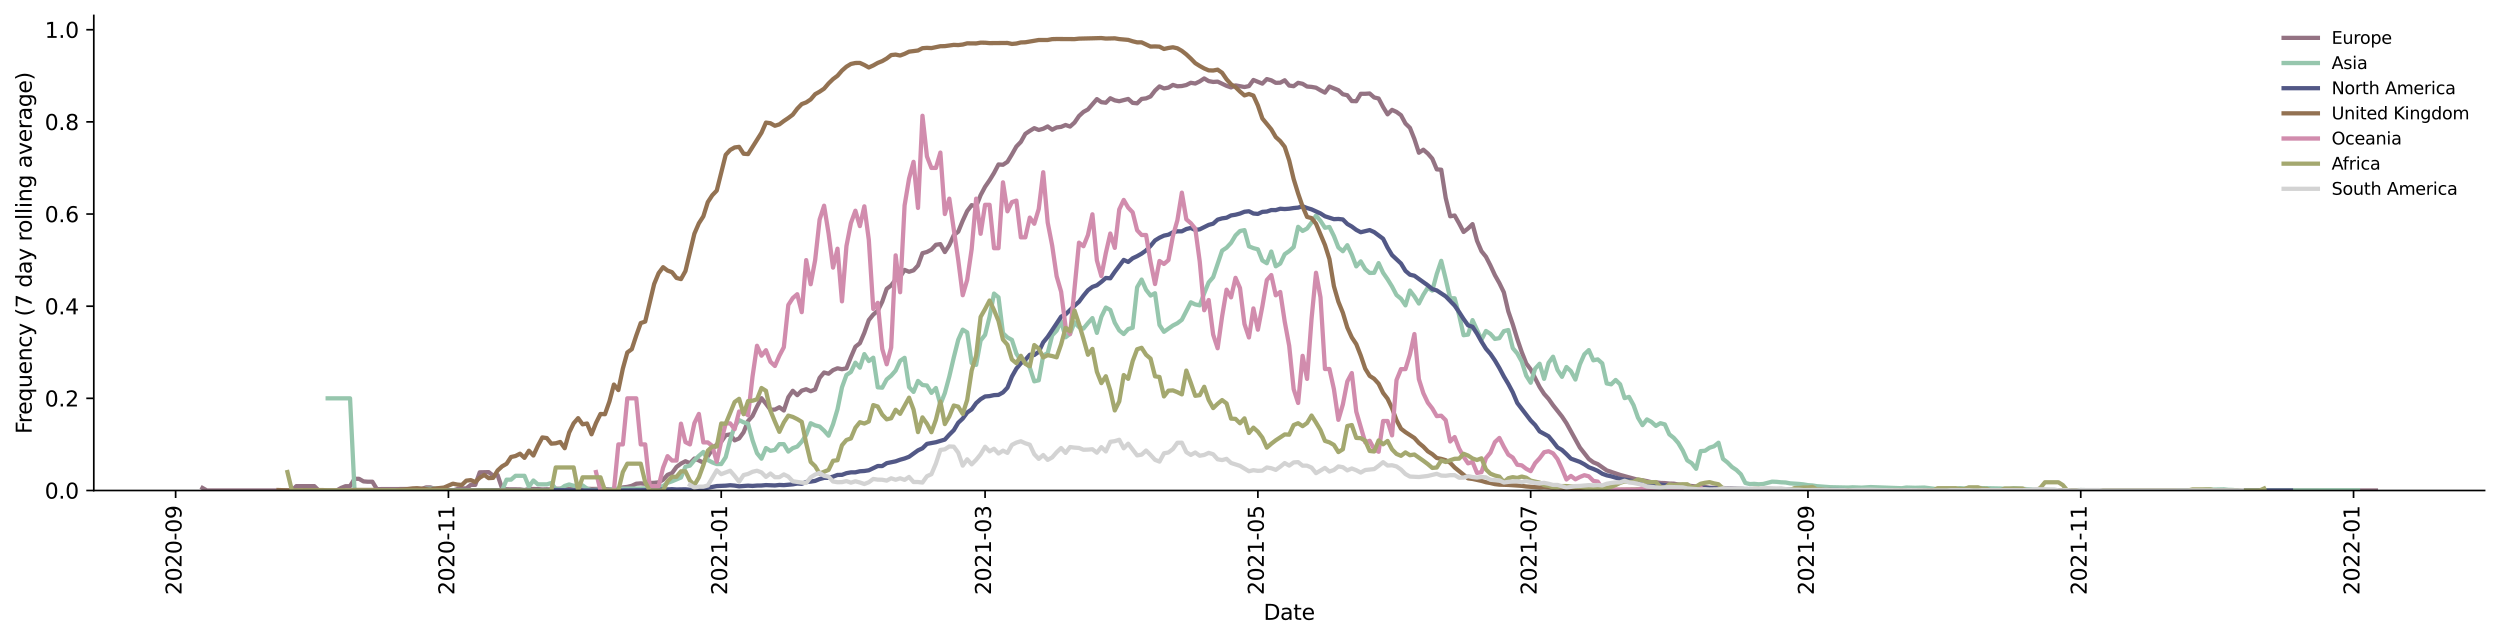 <?xml version="1.0" encoding="utf-8" standalone="no"?>
<!DOCTYPE svg PUBLIC "-//W3C//DTD SVG 1.1//EN"
  "http://www.w3.org/Graphics/SVG/1.1/DTD/svg11.dtd">
<svg height="298.621pt" version="1.1" viewBox="0 0 1166.981 298.621" width="1166.981pt" xmlns="http://www.w3.org/2000/svg" xmlns:xlink="http://www.w3.org/1999/xlink">
 <defs>
  <style type="text/css">*{stroke-linecap:butt;stroke-linejoin:round;}</style>
 </defs>
 <g id="figure_1">
  <g id="patch_1">
   <path d="M 0 298.621 
L 1166.981 298.621 
L 1166.981 0 
L 0 0 
z
" style="fill:#ffffff;"/>
  </g>
  <g id="axes_1">
   <g id="patch_2">
    <path d="M 43.781 228.96 
L 1159.781 228.96 
L 1159.781 7.2 
L 43.781 7.2 
z
" style="fill:#ffffff;"/>
   </g>
   <g id="matplotlib.axis_1">
    <g id="xtick_1">
     <g id="line2d_1">
      <defs>
       <path d="M 0 0 
L 0 3.5 
" id="m93539b2ca5" style="stroke:#000000;stroke-width:0.8;"/>
      </defs>
      <g>
       <use style="stroke:#000000;stroke-width:0.8;" x="81.983" xlink:href="#m93539b2ca5" y="228.96"/>
      </g>
     </g>
     <g id="text_1">
      <!-- 2020-09 -->
      <g transform="translate(84.743 277.743)rotate(-90)scale(0.1 -0.1)">
       <defs>
        <path d="M 1228 531 
L 3431 531 
L 3431 0 
L 469 0 
L 469 531 
Q 828 903 1448 1529 
Q 2069 2156 2228 2338 
Q 2531 2678 2651 2914 
Q 2772 3150 2772 3378 
Q 2772 3750 2511 3984 
Q 2250 4219 1831 4219 
Q 1534 4219 1204 4116 
Q 875 4013 500 3803 
L 500 4441 
Q 881 4594 1212 4672 
Q 1544 4750 1819 4750 
Q 2544 4750 2975 4387 
Q 3406 4025 3406 3419 
Q 3406 3131 3298 2873 
Q 3191 2616 2906 2266 
Q 2828 2175 2409 1742 
Q 1991 1309 1228 531 
z
" id="DejaVuSans-32" transform="scale(0.016)"/>
        <path d="M 2034 4250 
Q 1547 4250 1301 3770 
Q 1056 3291 1056 2328 
Q 1056 1369 1301 889 
Q 1547 409 2034 409 
Q 2525 409 2770 889 
Q 3016 1369 3016 2328 
Q 3016 3291 2770 3770 
Q 2525 4250 2034 4250 
z
M 2034 4750 
Q 2819 4750 3233 4129 
Q 3647 3509 3647 2328 
Q 3647 1150 3233 529 
Q 2819 -91 2034 -91 
Q 1250 -91 836 529 
Q 422 1150 422 2328 
Q 422 3509 836 4129 
Q 1250 4750 2034 4750 
z
" id="DejaVuSans-30" transform="scale(0.016)"/>
        <path d="M 313 2009 
L 1997 2009 
L 1997 1497 
L 313 1497 
L 313 2009 
z
" id="DejaVuSans-2d" transform="scale(0.016)"/>
        <path d="M 703 97 
L 703 672 
Q 941 559 1184 500 
Q 1428 441 1663 441 
Q 2288 441 2617 861 
Q 2947 1281 2994 2138 
Q 2813 1869 2534 1725 
Q 2256 1581 1919 1581 
Q 1219 1581 811 2004 
Q 403 2428 403 3163 
Q 403 3881 828 4315 
Q 1253 4750 1959 4750 
Q 2769 4750 3195 4129 
Q 3622 3509 3622 2328 
Q 3622 1225 3098 567 
Q 2575 -91 1691 -91 
Q 1453 -91 1209 -44 
Q 966 3 703 97 
z
M 1959 2075 
Q 2384 2075 2632 2365 
Q 2881 2656 2881 3163 
Q 2881 3666 2632 3958 
Q 2384 4250 1959 4250 
Q 1534 4250 1286 3958 
Q 1038 3666 1038 3163 
Q 1038 2656 1286 2365 
Q 1534 2075 1959 2075 
z
" id="DejaVuSans-39" transform="scale(0.016)"/>
       </defs>
       <use xlink:href="#DejaVuSans-32"/>
       <use x="63.623" xlink:href="#DejaVuSans-30"/>
       <use x="127.246" xlink:href="#DejaVuSans-32"/>
       <use x="190.869" xlink:href="#DejaVuSans-30"/>
       <use x="254.492" xlink:href="#DejaVuSans-2d"/>
       <use x="290.576" xlink:href="#DejaVuSans-30"/>
       <use x="354.199" xlink:href="#DejaVuSans-39"/>
      </g>
     </g>
    </g>
    <g id="xtick_2">
     <g id="line2d_2">
      <g>
       <use style="stroke:#000000;stroke-width:0.8;" x="209.323" xlink:href="#m93539b2ca5" y="228.96"/>
      </g>
     </g>
     <g id="text_2">
      <!-- 2020-11 -->
      <g transform="translate(212.083 277.743)rotate(-90)scale(0.1 -0.1)">
       <defs>
        <path d="M 794 531 
L 1825 531 
L 1825 4091 
L 703 3866 
L 703 4441 
L 1819 4666 
L 2450 4666 
L 2450 531 
L 3481 531 
L 3481 0 
L 794 0 
L 794 531 
z
" id="DejaVuSans-31" transform="scale(0.016)"/>
       </defs>
       <use xlink:href="#DejaVuSans-32"/>
       <use x="63.623" xlink:href="#DejaVuSans-30"/>
       <use x="127.246" xlink:href="#DejaVuSans-32"/>
       <use x="190.869" xlink:href="#DejaVuSans-30"/>
       <use x="254.492" xlink:href="#DejaVuSans-2d"/>
       <use x="290.576" xlink:href="#DejaVuSans-31"/>
       <use x="354.199" xlink:href="#DejaVuSans-31"/>
      </g>
     </g>
    </g>
    <g id="xtick_3">
     <g id="line2d_3">
      <g>
       <use style="stroke:#000000;stroke-width:0.8;" x="336.663" xlink:href="#m93539b2ca5" y="228.96"/>
      </g>
     </g>
     <g id="text_3">
      <!-- 2021-01 -->
      <g transform="translate(339.423 277.743)rotate(-90)scale(0.1 -0.1)">
       <use xlink:href="#DejaVuSans-32"/>
       <use x="63.623" xlink:href="#DejaVuSans-30"/>
       <use x="127.246" xlink:href="#DejaVuSans-32"/>
       <use x="190.869" xlink:href="#DejaVuSans-31"/>
       <use x="254.492" xlink:href="#DejaVuSans-2d"/>
       <use x="290.576" xlink:href="#DejaVuSans-30"/>
       <use x="354.199" xlink:href="#DejaVuSans-31"/>
      </g>
     </g>
    </g>
    <g id="xtick_4">
     <g id="line2d_4">
      <g>
       <use style="stroke:#000000;stroke-width:0.8;" x="459.828" xlink:href="#m93539b2ca5" y="228.96"/>
      </g>
     </g>
     <g id="text_4">
      <!-- 2021-03 -->
      <g transform="translate(462.588 277.743)rotate(-90)scale(0.1 -0.1)">
       <defs>
        <path d="M 2597 2516 
Q 3050 2419 3304 2112 
Q 3559 1806 3559 1356 
Q 3559 666 3084 287 
Q 2609 -91 1734 -91 
Q 1441 -91 1130 -33 
Q 819 25 488 141 
L 488 750 
Q 750 597 1062 519 
Q 1375 441 1716 441 
Q 2309 441 2620 675 
Q 2931 909 2931 1356 
Q 2931 1769 2642 2001 
Q 2353 2234 1838 2234 
L 1294 2234 
L 1294 2753 
L 1863 2753 
Q 2328 2753 2575 2939 
Q 2822 3125 2822 3475 
Q 2822 3834 2567 4026 
Q 2313 4219 1838 4219 
Q 1578 4219 1281 4162 
Q 984 4106 628 3988 
L 628 4550 
Q 988 4650 1302 4700 
Q 1616 4750 1894 4750 
Q 2613 4750 3031 4423 
Q 3450 4097 3450 3541 
Q 3450 3153 3228 2886 
Q 3006 2619 2597 2516 
z
" id="DejaVuSans-33" transform="scale(0.016)"/>
       </defs>
       <use xlink:href="#DejaVuSans-32"/>
       <use x="63.623" xlink:href="#DejaVuSans-30"/>
       <use x="127.246" xlink:href="#DejaVuSans-32"/>
       <use x="190.869" xlink:href="#DejaVuSans-31"/>
       <use x="254.492" xlink:href="#DejaVuSans-2d"/>
       <use x="290.576" xlink:href="#DejaVuSans-30"/>
       <use x="354.199" xlink:href="#DejaVuSans-33"/>
      </g>
     </g>
    </g>
    <g id="xtick_5">
     <g id="line2d_5">
      <g>
       <use style="stroke:#000000;stroke-width:0.8;" x="587.168" xlink:href="#m93539b2ca5" y="228.96"/>
      </g>
     </g>
     <g id="text_5">
      <!-- 2021-05 -->
      <g transform="translate(589.928 277.743)rotate(-90)scale(0.1 -0.1)">
       <defs>
        <path d="M 691 4666 
L 3169 4666 
L 3169 4134 
L 1269 4134 
L 1269 2991 
Q 1406 3038 1543 3061 
Q 1681 3084 1819 3084 
Q 2600 3084 3056 2656 
Q 3513 2228 3513 1497 
Q 3513 744 3044 326 
Q 2575 -91 1722 -91 
Q 1428 -91 1123 -41 
Q 819 9 494 109 
L 494 744 
Q 775 591 1075 516 
Q 1375 441 1709 441 
Q 2250 441 2565 725 
Q 2881 1009 2881 1497 
Q 2881 1984 2565 2268 
Q 2250 2553 1709 2553 
Q 1456 2553 1204 2497 
Q 953 2441 691 2322 
L 691 4666 
z
" id="DejaVuSans-35" transform="scale(0.016)"/>
       </defs>
       <use xlink:href="#DejaVuSans-32"/>
       <use x="63.623" xlink:href="#DejaVuSans-30"/>
       <use x="127.246" xlink:href="#DejaVuSans-32"/>
       <use x="190.869" xlink:href="#DejaVuSans-31"/>
       <use x="254.492" xlink:href="#DejaVuSans-2d"/>
       <use x="290.576" xlink:href="#DejaVuSans-30"/>
       <use x="354.199" xlink:href="#DejaVuSans-35"/>
      </g>
     </g>
    </g>
    <g id="xtick_6">
     <g id="line2d_6">
      <g>
       <use style="stroke:#000000;stroke-width:0.8;" x="714.509" xlink:href="#m93539b2ca5" y="228.96"/>
      </g>
     </g>
     <g id="text_6">
      <!-- 2021-07 -->
      <g transform="translate(717.268 277.743)rotate(-90)scale(0.1 -0.1)">
       <defs>
        <path d="M 525 4666 
L 3525 4666 
L 3525 4397 
L 1831 0 
L 1172 0 
L 2766 4134 
L 525 4134 
L 525 4666 
z
" id="DejaVuSans-37" transform="scale(0.016)"/>
       </defs>
       <use xlink:href="#DejaVuSans-32"/>
       <use x="63.623" xlink:href="#DejaVuSans-30"/>
       <use x="127.246" xlink:href="#DejaVuSans-32"/>
       <use x="190.869" xlink:href="#DejaVuSans-31"/>
       <use x="254.492" xlink:href="#DejaVuSans-2d"/>
       <use x="290.576" xlink:href="#DejaVuSans-30"/>
       <use x="354.199" xlink:href="#DejaVuSans-37"/>
      </g>
     </g>
    </g>
    <g id="xtick_7">
     <g id="line2d_7">
      <g>
       <use style="stroke:#000000;stroke-width:0.8;" x="843.936" xlink:href="#m93539b2ca5" y="228.96"/>
      </g>
     </g>
     <g id="text_7">
      <!-- 2021-09 -->
      <g transform="translate(846.696 277.743)rotate(-90)scale(0.1 -0.1)">
       <use xlink:href="#DejaVuSans-32"/>
       <use x="63.623" xlink:href="#DejaVuSans-30"/>
       <use x="127.246" xlink:href="#DejaVuSans-32"/>
       <use x="190.869" xlink:href="#DejaVuSans-31"/>
       <use x="254.492" xlink:href="#DejaVuSans-2d"/>
       <use x="290.576" xlink:href="#DejaVuSans-30"/>
       <use x="354.199" xlink:href="#DejaVuSans-39"/>
      </g>
     </g>
    </g>
    <g id="xtick_8">
     <g id="line2d_8">
      <g>
       <use style="stroke:#000000;stroke-width:0.8;" x="971.276" xlink:href="#m93539b2ca5" y="228.96"/>
      </g>
     </g>
     <g id="text_8">
      <!-- 2021-11 -->
      <g transform="translate(974.036 277.743)rotate(-90)scale(0.1 -0.1)">
       <use xlink:href="#DejaVuSans-32"/>
       <use x="63.623" xlink:href="#DejaVuSans-30"/>
       <use x="127.246" xlink:href="#DejaVuSans-32"/>
       <use x="190.869" xlink:href="#DejaVuSans-31"/>
       <use x="254.492" xlink:href="#DejaVuSans-2d"/>
       <use x="290.576" xlink:href="#DejaVuSans-31"/>
       <use x="354.199" xlink:href="#DejaVuSans-31"/>
      </g>
     </g>
    </g>
    <g id="xtick_9">
     <g id="line2d_9">
      <g>
       <use style="stroke:#000000;stroke-width:0.8;" x="1098.616" xlink:href="#m93539b2ca5" y="228.96"/>
      </g>
     </g>
     <g id="text_9">
      <!-- 2022-01 -->
      <g transform="translate(1101.376 277.743)rotate(-90)scale(0.1 -0.1)">
       <use xlink:href="#DejaVuSans-32"/>
       <use x="63.623" xlink:href="#DejaVuSans-30"/>
       <use x="127.246" xlink:href="#DejaVuSans-32"/>
       <use x="190.869" xlink:href="#DejaVuSans-32"/>
       <use x="254.492" xlink:href="#DejaVuSans-2d"/>
       <use x="290.576" xlink:href="#DejaVuSans-30"/>
       <use x="354.199" xlink:href="#DejaVuSans-31"/>
      </g>
     </g>
    </g>
    <g id="text_10">
     <!-- Date -->
     <g transform="translate(589.83 289.341)scale(0.1 -0.1)">
      <defs>
       <path d="M 1259 4147 
L 1259 519 
L 2022 519 
Q 2988 519 3436 956 
Q 3884 1394 3884 2338 
Q 3884 3275 3436 3711 
Q 2988 4147 2022 4147 
L 1259 4147 
z
M 628 4666 
L 1925 4666 
Q 3281 4666 3915 4102 
Q 4550 3538 4550 2338 
Q 4550 1131 3912 565 
Q 3275 0 1925 0 
L 628 0 
L 628 4666 
z
" id="DejaVuSans-44" transform="scale(0.016)"/>
       <path d="M 2194 1759 
Q 1497 1759 1228 1600 
Q 959 1441 959 1056 
Q 959 750 1161 570 
Q 1363 391 1709 391 
Q 2188 391 2477 730 
Q 2766 1069 2766 1631 
L 2766 1759 
L 2194 1759 
z
M 3341 1997 
L 3341 0 
L 2766 0 
L 2766 531 
Q 2569 213 2275 61 
Q 1981 -91 1556 -91 
Q 1019 -91 701 211 
Q 384 513 384 1019 
Q 384 1609 779 1909 
Q 1175 2209 1959 2209 
L 2766 2209 
L 2766 2266 
Q 2766 2663 2505 2880 
Q 2244 3097 1772 3097 
Q 1472 3097 1187 3025 
Q 903 2953 641 2809 
L 641 3341 
Q 956 3463 1253 3523 
Q 1550 3584 1831 3584 
Q 2591 3584 2966 3190 
Q 3341 2797 3341 1997 
z
" id="DejaVuSans-61" transform="scale(0.016)"/>
       <path d="M 1172 4494 
L 1172 3500 
L 2356 3500 
L 2356 3053 
L 1172 3053 
L 1172 1153 
Q 1172 725 1289 603 
Q 1406 481 1766 481 
L 2356 481 
L 2356 0 
L 1766 0 
Q 1100 0 847 248 
Q 594 497 594 1153 
L 594 3053 
L 172 3053 
L 172 3500 
L 594 3500 
L 594 4494 
L 1172 4494 
z
" id="DejaVuSans-74" transform="scale(0.016)"/>
       <path d="M 3597 1894 
L 3597 1613 
L 953 1613 
Q 991 1019 1311 708 
Q 1631 397 2203 397 
Q 2534 397 2845 478 
Q 3156 559 3463 722 
L 3463 178 
Q 3153 47 2828 -22 
Q 2503 -91 2169 -91 
Q 1331 -91 842 396 
Q 353 884 353 1716 
Q 353 2575 817 3079 
Q 1281 3584 2069 3584 
Q 2775 3584 3186 3129 
Q 3597 2675 3597 1894 
z
M 3022 2063 
Q 3016 2534 2758 2815 
Q 2500 3097 2075 3097 
Q 1594 3097 1305 2825 
Q 1016 2553 972 2059 
L 3022 2063 
z
" id="DejaVuSans-65" transform="scale(0.016)"/>
      </defs>
      <use xlink:href="#DejaVuSans-44"/>
      <use x="77.002" xlink:href="#DejaVuSans-61"/>
      <use x="138.281" xlink:href="#DejaVuSans-74"/>
      <use x="177.49" xlink:href="#DejaVuSans-65"/>
     </g>
    </g>
   </g>
   <g id="matplotlib.axis_2">
    <g id="ytick_1">
     <g id="line2d_10">
      <defs>
       <path d="M 0 0 
L -3.5 0 
" id="mae0127c0be" style="stroke:#000000;stroke-width:0.8;"/>
      </defs>
      <g>
       <use style="stroke:#000000;stroke-width:0.8;" x="43.781" xlink:href="#mae0127c0be" y="228.96"/>
      </g>
     </g>
     <g id="text_11">
      <!-- 0.0 -->
      <g transform="translate(20.878 232.759)scale(0.1 -0.1)">
       <defs>
        <path d="M 684 794 
L 1344 794 
L 1344 0 
L 684 0 
L 684 794 
z
" id="DejaVuSans-2e" transform="scale(0.016)"/>
       </defs>
       <use xlink:href="#DejaVuSans-30"/>
       <use x="63.623" xlink:href="#DejaVuSans-2e"/>
       <use x="95.41" xlink:href="#DejaVuSans-30"/>
      </g>
     </g>
    </g>
    <g id="ytick_2">
     <g id="line2d_11">
      <g>
       <use style="stroke:#000000;stroke-width:0.8;" x="43.781" xlink:href="#mae0127c0be" y="185.942"/>
      </g>
     </g>
     <g id="text_12">
      <!-- 0.2 -->
      <g transform="translate(20.878 189.741)scale(0.1 -0.1)">
       <use xlink:href="#DejaVuSans-30"/>
       <use x="63.623" xlink:href="#DejaVuSans-2e"/>
       <use x="95.41" xlink:href="#DejaVuSans-32"/>
      </g>
     </g>
    </g>
    <g id="ytick_3">
     <g id="line2d_12">
      <g>
       <use style="stroke:#000000;stroke-width:0.8;" x="43.781" xlink:href="#mae0127c0be" y="142.924"/>
      </g>
     </g>
     <g id="text_13">
      <!-- 0.4 -->
      <g transform="translate(20.878 146.724)scale(0.1 -0.1)">
       <defs>
        <path d="M 2419 4116 
L 825 1625 
L 2419 1625 
L 2419 4116 
z
M 2253 4666 
L 3047 4666 
L 3047 1625 
L 3713 1625 
L 3713 1100 
L 3047 1100 
L 3047 0 
L 2419 0 
L 2419 1100 
L 313 1100 
L 313 1709 
L 2253 4666 
z
" id="DejaVuSans-34" transform="scale(0.016)"/>
       </defs>
       <use xlink:href="#DejaVuSans-30"/>
       <use x="63.623" xlink:href="#DejaVuSans-2e"/>
       <use x="95.41" xlink:href="#DejaVuSans-34"/>
      </g>
     </g>
    </g>
    <g id="ytick_4">
     <g id="line2d_13">
      <g>
       <use style="stroke:#000000;stroke-width:0.8;" x="43.781" xlink:href="#mae0127c0be" y="99.907"/>
      </g>
     </g>
     <g id="text_14">
      <!-- 0.6 -->
      <g transform="translate(20.878 103.706)scale(0.1 -0.1)">
       <defs>
        <path d="M 2113 2584 
Q 1688 2584 1439 2293 
Q 1191 2003 1191 1497 
Q 1191 994 1439 701 
Q 1688 409 2113 409 
Q 2538 409 2786 701 
Q 3034 994 3034 1497 
Q 3034 2003 2786 2293 
Q 2538 2584 2113 2584 
z
M 3366 4563 
L 3366 3988 
Q 3128 4100 2886 4159 
Q 2644 4219 2406 4219 
Q 1781 4219 1451 3797 
Q 1122 3375 1075 2522 
Q 1259 2794 1537 2939 
Q 1816 3084 2150 3084 
Q 2853 3084 3261 2657 
Q 3669 2231 3669 1497 
Q 3669 778 3244 343 
Q 2819 -91 2113 -91 
Q 1303 -91 875 529 
Q 447 1150 447 2328 
Q 447 3434 972 4092 
Q 1497 4750 2381 4750 
Q 2619 4750 2861 4703 
Q 3103 4656 3366 4563 
z
" id="DejaVuSans-36" transform="scale(0.016)"/>
       </defs>
       <use xlink:href="#DejaVuSans-30"/>
       <use x="63.623" xlink:href="#DejaVuSans-2e"/>
       <use x="95.41" xlink:href="#DejaVuSans-36"/>
      </g>
     </g>
    </g>
    <g id="ytick_5">
     <g id="line2d_14">
      <g>
       <use style="stroke:#000000;stroke-width:0.8;" x="43.781" xlink:href="#mae0127c0be" y="56.889"/>
      </g>
     </g>
     <g id="text_15">
      <!-- 0.8 -->
      <g transform="translate(20.878 60.688)scale(0.1 -0.1)">
       <defs>
        <path d="M 2034 2216 
Q 1584 2216 1326 1975 
Q 1069 1734 1069 1313 
Q 1069 891 1326 650 
Q 1584 409 2034 409 
Q 2484 409 2743 651 
Q 3003 894 3003 1313 
Q 3003 1734 2745 1975 
Q 2488 2216 2034 2216 
z
M 1403 2484 
Q 997 2584 770 2862 
Q 544 3141 544 3541 
Q 544 4100 942 4425 
Q 1341 4750 2034 4750 
Q 2731 4750 3128 4425 
Q 3525 4100 3525 3541 
Q 3525 3141 3298 2862 
Q 3072 2584 2669 2484 
Q 3125 2378 3379 2068 
Q 3634 1759 3634 1313 
Q 3634 634 3220 271 
Q 2806 -91 2034 -91 
Q 1263 -91 848 271 
Q 434 634 434 1313 
Q 434 1759 690 2068 
Q 947 2378 1403 2484 
z
M 1172 3481 
Q 1172 3119 1398 2916 
Q 1625 2713 2034 2713 
Q 2441 2713 2670 2916 
Q 2900 3119 2900 3481 
Q 2900 3844 2670 4047 
Q 2441 4250 2034 4250 
Q 1625 4250 1398 4047 
Q 1172 3844 1172 3481 
z
" id="DejaVuSans-38" transform="scale(0.016)"/>
       </defs>
       <use xlink:href="#DejaVuSans-30"/>
       <use x="63.623" xlink:href="#DejaVuSans-2e"/>
       <use x="95.41" xlink:href="#DejaVuSans-38"/>
      </g>
     </g>
    </g>
    <g id="ytick_6">
     <g id="line2d_15">
      <g>
       <use style="stroke:#000000;stroke-width:0.8;" x="43.781" xlink:href="#mae0127c0be" y="13.871"/>
      </g>
     </g>
     <g id="text_16">
      <!-- 1.0 -->
      <g transform="translate(20.878 17.67)scale(0.1 -0.1)">
       <use xlink:href="#DejaVuSans-31"/>
       <use x="63.623" xlink:href="#DejaVuSans-2e"/>
       <use x="95.41" xlink:href="#DejaVuSans-30"/>
      </g>
     </g>
    </g>
    <g id="text_17">
     <!-- Frequency (7 day rolling average) -->
     <g transform="translate(14.798 202.529)rotate(-90)scale(0.1 -0.1)">
      <defs>
       <path d="M 628 4666 
L 3309 4666 
L 3309 4134 
L 1259 4134 
L 1259 2759 
L 3109 2759 
L 3109 2228 
L 1259 2228 
L 1259 0 
L 628 0 
L 628 4666 
z
" id="DejaVuSans-46" transform="scale(0.016)"/>
       <path d="M 2631 2963 
Q 2534 3019 2420 3045 
Q 2306 3072 2169 3072 
Q 1681 3072 1420 2755 
Q 1159 2438 1159 1844 
L 1159 0 
L 581 0 
L 581 3500 
L 1159 3500 
L 1159 2956 
Q 1341 3275 1631 3429 
Q 1922 3584 2338 3584 
Q 2397 3584 2469 3576 
Q 2541 3569 2628 3553 
L 2631 2963 
z
" id="DejaVuSans-72" transform="scale(0.016)"/>
       <path d="M 947 1747 
Q 947 1113 1208 752 
Q 1469 391 1925 391 
Q 2381 391 2643 752 
Q 2906 1113 2906 1747 
Q 2906 2381 2643 2742 
Q 2381 3103 1925 3103 
Q 1469 3103 1208 2742 
Q 947 2381 947 1747 
z
M 2906 525 
Q 2725 213 2448 61 
Q 2172 -91 1784 -91 
Q 1150 -91 751 415 
Q 353 922 353 1747 
Q 353 2572 751 3078 
Q 1150 3584 1784 3584 
Q 2172 3584 2448 3432 
Q 2725 3281 2906 2969 
L 2906 3500 
L 3481 3500 
L 3481 -1331 
L 2906 -1331 
L 2906 525 
z
" id="DejaVuSans-71" transform="scale(0.016)"/>
       <path d="M 544 1381 
L 544 3500 
L 1119 3500 
L 1119 1403 
Q 1119 906 1312 657 
Q 1506 409 1894 409 
Q 2359 409 2629 706 
Q 2900 1003 2900 1516 
L 2900 3500 
L 3475 3500 
L 3475 0 
L 2900 0 
L 2900 538 
Q 2691 219 2414 64 
Q 2138 -91 1772 -91 
Q 1169 -91 856 284 
Q 544 659 544 1381 
z
M 1991 3584 
L 1991 3584 
z
" id="DejaVuSans-75" transform="scale(0.016)"/>
       <path d="M 3513 2113 
L 3513 0 
L 2938 0 
L 2938 2094 
Q 2938 2591 2744 2837 
Q 2550 3084 2163 3084 
Q 1697 3084 1428 2787 
Q 1159 2491 1159 1978 
L 1159 0 
L 581 0 
L 581 3500 
L 1159 3500 
L 1159 2956 
Q 1366 3272 1645 3428 
Q 1925 3584 2291 3584 
Q 2894 3584 3203 3211 
Q 3513 2838 3513 2113 
z
" id="DejaVuSans-6e" transform="scale(0.016)"/>
       <path d="M 3122 3366 
L 3122 2828 
Q 2878 2963 2633 3030 
Q 2388 3097 2138 3097 
Q 1578 3097 1268 2742 
Q 959 2388 959 1747 
Q 959 1106 1268 751 
Q 1578 397 2138 397 
Q 2388 397 2633 464 
Q 2878 531 3122 666 
L 3122 134 
Q 2881 22 2623 -34 
Q 2366 -91 2075 -91 
Q 1284 -91 818 406 
Q 353 903 353 1747 
Q 353 2603 823 3093 
Q 1294 3584 2113 3584 
Q 2378 3584 2631 3529 
Q 2884 3475 3122 3366 
z
" id="DejaVuSans-63" transform="scale(0.016)"/>
       <path d="M 2059 -325 
Q 1816 -950 1584 -1140 
Q 1353 -1331 966 -1331 
L 506 -1331 
L 506 -850 
L 844 -850 
Q 1081 -850 1212 -737 
Q 1344 -625 1503 -206 
L 1606 56 
L 191 3500 
L 800 3500 
L 1894 763 
L 2988 3500 
L 3597 3500 
L 2059 -325 
z
" id="DejaVuSans-79" transform="scale(0.016)"/>
       <path id="DejaVuSans-20" transform="scale(0.016)"/>
       <path d="M 1984 4856 
Q 1566 4138 1362 3434 
Q 1159 2731 1159 2009 
Q 1159 1288 1364 580 
Q 1569 -128 1984 -844 
L 1484 -844 
Q 1016 -109 783 600 
Q 550 1309 550 2009 
Q 550 2706 781 3412 
Q 1013 4119 1484 4856 
L 1984 4856 
z
" id="DejaVuSans-28" transform="scale(0.016)"/>
       <path d="M 2906 2969 
L 2906 4863 
L 3481 4863 
L 3481 0 
L 2906 0 
L 2906 525 
Q 2725 213 2448 61 
Q 2172 -91 1784 -91 
Q 1150 -91 751 415 
Q 353 922 353 1747 
Q 353 2572 751 3078 
Q 1150 3584 1784 3584 
Q 2172 3584 2448 3432 
Q 2725 3281 2906 2969 
z
M 947 1747 
Q 947 1113 1208 752 
Q 1469 391 1925 391 
Q 2381 391 2643 752 
Q 2906 1113 2906 1747 
Q 2906 2381 2643 2742 
Q 2381 3103 1925 3103 
Q 1469 3103 1208 2742 
Q 947 2381 947 1747 
z
" id="DejaVuSans-64" transform="scale(0.016)"/>
       <path d="M 1959 3097 
Q 1497 3097 1228 2736 
Q 959 2375 959 1747 
Q 959 1119 1226 758 
Q 1494 397 1959 397 
Q 2419 397 2687 759 
Q 2956 1122 2956 1747 
Q 2956 2369 2687 2733 
Q 2419 3097 1959 3097 
z
M 1959 3584 
Q 2709 3584 3137 3096 
Q 3566 2609 3566 1747 
Q 3566 888 3137 398 
Q 2709 -91 1959 -91 
Q 1206 -91 779 398 
Q 353 888 353 1747 
Q 353 2609 779 3096 
Q 1206 3584 1959 3584 
z
" id="DejaVuSans-6f" transform="scale(0.016)"/>
       <path d="M 603 4863 
L 1178 4863 
L 1178 0 
L 603 0 
L 603 4863 
z
" id="DejaVuSans-6c" transform="scale(0.016)"/>
       <path d="M 603 3500 
L 1178 3500 
L 1178 0 
L 603 0 
L 603 3500 
z
M 603 4863 
L 1178 4863 
L 1178 4134 
L 603 4134 
L 603 4863 
z
" id="DejaVuSans-69" transform="scale(0.016)"/>
       <path d="M 2906 1791 
Q 2906 2416 2648 2759 
Q 2391 3103 1925 3103 
Q 1463 3103 1205 2759 
Q 947 2416 947 1791 
Q 947 1169 1205 825 
Q 1463 481 1925 481 
Q 2391 481 2648 825 
Q 2906 1169 2906 1791 
z
M 3481 434 
Q 3481 -459 3084 -895 
Q 2688 -1331 1869 -1331 
Q 1566 -1331 1297 -1286 
Q 1028 -1241 775 -1147 
L 775 -588 
Q 1028 -725 1275 -790 
Q 1522 -856 1778 -856 
Q 2344 -856 2625 -561 
Q 2906 -266 2906 331 
L 2906 616 
Q 2728 306 2450 153 
Q 2172 0 1784 0 
Q 1141 0 747 490 
Q 353 981 353 1791 
Q 353 2603 747 3093 
Q 1141 3584 1784 3584 
Q 2172 3584 2450 3431 
Q 2728 3278 2906 2969 
L 2906 3500 
L 3481 3500 
L 3481 434 
z
" id="DejaVuSans-67" transform="scale(0.016)"/>
       <path d="M 191 3500 
L 800 3500 
L 1894 563 
L 2988 3500 
L 3597 3500 
L 2284 0 
L 1503 0 
L 191 3500 
z
" id="DejaVuSans-76" transform="scale(0.016)"/>
       <path d="M 513 4856 
L 1013 4856 
Q 1481 4119 1714 3412 
Q 1947 2706 1947 2009 
Q 1947 1309 1714 600 
Q 1481 -109 1013 -844 
L 513 -844 
Q 928 -128 1133 580 
Q 1338 1288 1338 2009 
Q 1338 2731 1133 3434 
Q 928 4138 513 4856 
z
" id="DejaVuSans-29" transform="scale(0.016)"/>
      </defs>
      <use xlink:href="#DejaVuSans-46"/>
      <use x="50.27" xlink:href="#DejaVuSans-72"/>
      <use x="89.133" xlink:href="#DejaVuSans-65"/>
      <use x="150.656" xlink:href="#DejaVuSans-71"/>
      <use x="214.133" xlink:href="#DejaVuSans-75"/>
      <use x="277.512" xlink:href="#DejaVuSans-65"/>
      <use x="339.035" xlink:href="#DejaVuSans-6e"/>
      <use x="402.414" xlink:href="#DejaVuSans-63"/>
      <use x="457.395" xlink:href="#DejaVuSans-79"/>
      <use x="516.574" xlink:href="#DejaVuSans-20"/>
      <use x="548.361" xlink:href="#DejaVuSans-28"/>
      <use x="587.375" xlink:href="#DejaVuSans-37"/>
      <use x="650.998" xlink:href="#DejaVuSans-20"/>
      <use x="682.785" xlink:href="#DejaVuSans-64"/>
      <use x="746.262" xlink:href="#DejaVuSans-61"/>
      <use x="807.541" xlink:href="#DejaVuSans-79"/>
      <use x="866.721" xlink:href="#DejaVuSans-20"/>
      <use x="898.508" xlink:href="#DejaVuSans-72"/>
      <use x="937.371" xlink:href="#DejaVuSans-6f"/>
      <use x="998.553" xlink:href="#DejaVuSans-6c"/>
      <use x="1026.336" xlink:href="#DejaVuSans-6c"/>
      <use x="1054.119" xlink:href="#DejaVuSans-69"/>
      <use x="1081.902" xlink:href="#DejaVuSans-6e"/>
      <use x="1145.281" xlink:href="#DejaVuSans-67"/>
      <use x="1208.758" xlink:href="#DejaVuSans-20"/>
      <use x="1240.545" xlink:href="#DejaVuSans-61"/>
      <use x="1301.824" xlink:href="#DejaVuSans-76"/>
      <use x="1361.004" xlink:href="#DejaVuSans-65"/>
      <use x="1422.527" xlink:href="#DejaVuSans-72"/>
      <use x="1463.641" xlink:href="#DejaVuSans-61"/>
      <use x="1524.92" xlink:href="#DejaVuSans-67"/>
      <use x="1588.396" xlink:href="#DejaVuSans-65"/>
      <use x="1649.92" xlink:href="#DejaVuSans-29"/>
     </g>
    </g>
   </g>
   <g id="line2d_16">
    <path clip-path="url(#pb1b873cdc9)" d="M 94.509 227.781 
L 96.596 228.96 
L 136.259 228.96 
L 138.347 226.912 
L 146.697 226.912 
L 148.785 228.96 
L 157.135 228.96 
L 159.222 227.765 
L 161.31 226.953 
L 163.397 226.953 
L 165.485 223.512 
L 167.572 223.512 
L 169.66 224.707 
L 171.748 224.877 
L 173.835 224.877 
L 175.923 228.318 
L 196.798 228.243 
L 198.886 227.526 
L 200.973 227.526 
L 203.061 228.243 
L 207.236 228.243 
L 209.323 228.96 
L 211.411 228.96 
L 213.498 228.298 
L 215.586 227.991 
L 217.674 227.991 
L 219.761 226.336 
L 221.849 226.336 
L 223.936 220.48 
L 228.111 220.382 
L 230.199 222.037 
L 232.286 221.773 
L 234.374 227.991 
L 236.461 228.396 
L 242.724 228.45 
L 244.812 228.75 
L 246.899 228.253 
L 251.074 228.294 
L 253.162 228.463 
L 255.249 228.392 
L 257.337 228.493 
L 259.424 228.13 
L 265.687 228.2 
L 269.862 228.521 
L 271.95 228.429 
L 274.037 228.201 
L 280.3 228.259 
L 284.475 228.416 
L 288.65 228.313 
L 290.737 227.517 
L 292.825 227.287 
L 294.913 226.772 
L 297 225.804 
L 299.088 225.64 
L 301.175 225.826 
L 303.263 225.47 
L 305.35 225.375 
L 307.438 225.154 
L 309.525 223.964 
L 311.613 221.654 
L 313.7 220.841 
L 315.788 217.971 
L 317.876 216.4 
L 319.963 215.298 
L 322.051 216.229 
L 324.138 214.05 
L 326.226 214.91 
L 328.313 215.986 
L 330.401 212.987 
L 332.488 209.774 
L 334.576 207.464 
L 336.663 206.195 
L 338.751 203.164 
L 340.838 202.762 
L 342.926 205.55 
L 345.014 204.654 
L 347.101 201.785 
L 349.189 196.525 
L 351.276 194.151 
L 353.364 189.779 
L 355.451 185.883 
L 357.539 188.47 
L 359.626 191.271 
L 361.714 191.189 
L 363.801 190.106 
L 365.889 191.617 
L 367.977 185.418 
L 370.064 182.428 
L 372.152 184.449 
L 374.239 182.354 
L 376.327 181.688 
L 378.414 182.625 
L 380.502 181.801 
L 382.589 176.382 
L 384.677 173.887 
L 386.764 174.437 
L 388.852 172.771 
L 390.939 171.914 
L 393.027 172.342 
L 395.115 171.927 
L 397.202 166.681 
L 399.29 161.846 
L 401.377 160.22 
L 403.465 155.346 
L 405.552 149.41 
L 407.64 146.833 
L 409.727 145.09 
L 411.815 140.847 
L 413.902 134.81 
L 415.99 133.227 
L 418.078 130.474 
L 420.165 129.223 
L 422.253 125.99 
L 424.34 126.856 
L 426.428 126.201 
L 428.515 123.924 
L 430.603 118.18 
L 432.69 117.623 
L 434.778 116.537 
L 436.865 114.268 
L 438.953 113.947 
L 441.041 117.65 
L 443.128 114.396 
L 445.216 109.752 
L 447.303 108.13 
L 449.391 103.034 
L 451.478 98.519 
L 453.566 95.748 
L 455.653 96.361 
L 457.741 91.097 
L 459.828 87.183 
L 461.916 84.152 
L 464.003 80.741 
L 466.091 76.77 
L 468.179 76.913 
L 470.266 75.54 
L 472.354 72.076 
L 474.441 68.389 
L 476.529 66.233 
L 478.616 62.486 
L 480.704 61.086 
L 482.791 59.823 
L 484.879 60.662 
L 486.966 60.093 
L 489.054 59.017 
L 491.142 60.544 
L 493.229 59.486 
L 495.317 59.225 
L 497.404 58.35 
L 499.492 59.076 
L 501.579 57.209 
L 503.667 54.154 
L 505.754 52.232 
L 507.842 51.094 
L 512.017 46.261 
L 514.104 47.685 
L 516.192 47.951 
L 518.28 45.876 
L 520.367 46.853 
L 522.455 47.255 
L 526.63 46.189 
L 528.717 48.017 
L 530.805 48.237 
L 532.892 46.188 
L 534.98 45.919 
L 537.067 45.028 
L 539.155 42.296 
L 541.243 40.341 
L 543.33 41.278 
L 545.418 40.898 
L 547.505 39.64 
L 549.593 40.273 
L 551.68 40.152 
L 553.768 39.688 
L 555.855 38.644 
L 557.943 38.991 
L 560.03 37.987 
L 562.118 36.615 
L 564.205 37.86 
L 566.293 38.249 
L 568.381 38.105 
L 572.556 40.074 
L 574.643 40.805 
L 576.731 39.863 
L 580.906 40.624 
L 582.993 40.181 
L 585.081 37.34 
L 589.256 39.029 
L 591.344 36.911 
L 593.431 37.501 
L 595.519 38.665 
L 597.606 38.604 
L 599.694 37.47 
L 601.781 39.936 
L 603.869 40.233 
L 605.956 38.671 
L 608.044 39.127 
L 610.131 40.397 
L 612.219 40.56 
L 614.307 40.934 
L 616.394 42.152 
L 618.482 43.232 
L 620.569 40.399 
L 624.744 42.105 
L 626.832 44.007 
L 628.919 44.458 
L 631.007 47.168 
L 633.094 47.239 
L 635.182 43.785 
L 637.269 43.783 
L 639.357 43.639 
L 641.445 45.49 
L 643.532 45.978 
L 645.62 49.923 
L 647.707 53.367 
L 649.795 51.29 
L 651.882 52.247 
L 653.97 53.775 
L 656.057 57.648 
L 658.145 59.674 
L 660.232 64.898 
L 662.32 71.289 
L 664.408 69.891 
L 666.495 71.673 
L 668.583 74.077 
L 670.67 79.055 
L 672.758 79.22 
L 674.845 92.39 
L 676.933 100.959 
L 679.02 100.599 
L 681.108 104.317 
L 683.195 108.281 
L 685.283 106.639 
L 687.37 104.621 
L 689.458 112.384 
L 691.546 117.255 
L 693.633 119.847 
L 695.721 123.929 
L 697.808 128.437 
L 699.896 132.154 
L 701.983 136.456 
L 704.071 145.356 
L 706.158 151.427 
L 708.246 158.229 
L 710.333 164.338 
L 712.421 169.631 
L 714.509 172.419 
L 718.684 180.632 
L 720.771 183.857 
L 722.859 186.197 
L 724.946 189.148 
L 729.121 194.422 
L 731.209 197.55 
L 737.471 208.911 
L 741.647 214.252 
L 743.734 215.786 
L 745.822 216.654 
L 749.997 219.579 
L 756.259 221.682 
L 764.61 223.972 
L 766.697 224.2 
L 768.785 224.582 
L 770.872 225.097 
L 772.96 225.138 
L 775.047 225.44 
L 777.135 225.504 
L 779.222 225.729 
L 781.31 225.777 
L 783.397 226.167 
L 789.66 226.873 
L 793.835 227.272 
L 795.923 227.328 
L 798.01 227.648 
L 804.273 227.802 
L 816.798 228.488 
L 818.886 228.368 
L 833.498 228.633 
L 889.862 228.932 
L 904.475 228.83 
L 912.825 228.892 
L 921.175 228.919 
L 929.525 228.843 
L 933.7 228.905 
L 935.788 228.687 
L 937.876 228.582 
L 944.138 228.598 
L 948.313 228.952 
L 1109.054 228.951 
L 1109.054 228.951 
" style="fill:none;stroke:#947383;stroke-linecap:square;stroke-width:2;"/>
   </g>
   <g id="line2d_17">
    <path clip-path="url(#pb1b873cdc9)" d="M 152.96 185.942 
L 163.397 185.942 
L 165.485 228.96 
L 196.798 228.96 
L 198.886 228.117 
L 207.236 228.117 
L 209.323 228.96 
L 234.374 228.96 
L 236.461 223.899 
L 238.549 223.899 
L 240.636 222.107 
L 244.812 222.107 
L 246.899 227.168 
L 248.987 224.3 
L 251.074 226.092 
L 255.249 226.092 
L 257.337 225.469 
L 259.424 228.337 
L 261.512 228.337 
L 263.599 226.827 
L 265.687 226.133 
L 267.775 226.757 
L 269.862 226.757 
L 271.95 226.593 
L 274.037 228.102 
L 276.125 228.796 
L 278.212 228.617 
L 280.3 228.617 
L 282.387 228.781 
L 284.475 228.618 
L 286.562 228.029 
L 288.65 228.208 
L 290.737 228.07 
L 299.088 228.036 
L 301.175 227.938 
L 305.35 227.345 
L 307.438 227.562 
L 309.525 226.867 
L 311.613 225.374 
L 313.7 224.667 
L 317.876 222.904 
L 319.963 217.861 
L 322.051 217.351 
L 324.138 214.839 
L 326.226 212.815 
L 328.313 210.973 
L 330.401 214.75 
L 332.488 215.837 
L 334.576 216.617 
L 336.663 216.621 
L 338.751 213.388 
L 340.838 205.288 
L 342.926 199.028 
L 345.014 196.119 
L 347.101 197.135 
L 349.189 197.784 
L 351.276 205.53 
L 353.364 211.559 
L 355.451 214.1 
L 357.539 209.137 
L 359.626 210.449 
L 361.714 210.031 
L 363.801 207.311 
L 365.889 207.337 
L 367.977 210.794 
L 370.064 209.195 
L 372.152 208.454 
L 374.239 206.162 
L 376.327 202.985 
L 378.414 197.558 
L 380.502 198.574 
L 382.589 199.101 
L 384.677 201.012 
L 386.764 203.366 
L 388.852 198.057 
L 390.939 191.049 
L 393.027 180.81 
L 395.115 175.053 
L 397.202 173.644 
L 399.29 169.298 
L 401.377 171.624 
L 403.465 165.291 
L 405.552 168.535 
L 407.64 166.984 
L 409.727 180.793 
L 411.815 180.977 
L 413.902 177.111 
L 415.99 175.364 
L 418.078 172.97 
L 420.165 168.438 
L 422.253 167.036 
L 424.34 180.714 
L 426.428 182.933 
L 428.515 177.826 
L 430.603 179.719 
L 432.69 179.953 
L 434.778 183.393 
L 436.865 181.118 
L 438.953 188.812 
L 441.041 183.486 
L 443.128 175.762 
L 445.216 166.853 
L 447.303 158.592 
L 449.391 153.883 
L 451.478 155.16 
L 453.566 169.454 
L 455.653 170.319 
L 457.741 158.959 
L 459.828 156.316 
L 461.916 147.868 
L 464.003 137.047 
L 466.091 138.777 
L 468.179 155.54 
L 470.266 157.512 
L 472.354 158.659 
L 474.441 165.097 
L 476.529 168.358 
L 478.616 168.948 
L 480.704 171.609 
L 482.791 178.007 
L 484.879 177.514 
L 486.966 165.955 
L 489.054 164.817 
L 491.142 156.566 
L 493.229 154.342 
L 495.317 149.941 
L 497.404 157.438 
L 499.492 155.819 
L 501.579 150.449 
L 503.667 152.706 
L 505.754 153.371 
L 507.842 150.816 
L 509.929 148.482 
L 512.017 155.382 
L 514.104 147.886 
L 516.192 143.558 
L 518.28 144.682 
L 520.367 150.647 
L 522.455 154.23 
L 524.542 155.925 
L 526.63 153.606 
L 528.717 152.987 
L 530.805 134.095 
L 532.892 130.503 
L 534.98 135.267 
L 537.067 137.962 
L 539.155 136.885 
L 541.243 151.706 
L 543.33 154.889 
L 547.505 151.943 
L 549.593 150.88 
L 551.68 149.271 
L 555.855 141.114 
L 557.943 142.114 
L 560.03 142.535 
L 562.118 136.899 
L 564.205 131.809 
L 566.293 129.396 
L 570.468 117.003 
L 572.556 115.618 
L 574.643 113.377 
L 576.731 109.896 
L 578.818 107.838 
L 580.906 107.413 
L 582.993 114.988 
L 585.081 115.822 
L 587.168 116.379 
L 589.256 121.599 
L 591.344 122.868 
L 593.431 117.417 
L 595.519 124.31 
L 597.606 123.039 
L 599.694 118.655 
L 601.781 117.212 
L 603.869 115.328 
L 605.956 105.887 
L 608.044 107.799 
L 610.131 106.674 
L 612.219 103.87 
L 614.307 100.621 
L 616.394 103.1 
L 618.482 106.318 
L 620.569 105.959 
L 622.657 110.165 
L 624.744 115.512 
L 626.832 117.266 
L 628.919 114.454 
L 631.007 118.832 
L 633.094 124.341 
L 635.182 122.014 
L 637.269 125.606 
L 639.357 127.421 
L 641.445 127.334 
L 643.532 122.823 
L 645.62 127.33 
L 647.707 130.362 
L 649.795 133.743 
L 651.882 137.716 
L 653.97 139.438 
L 656.057 142.539 
L 658.145 135.626 
L 660.232 138.351 
L 662.32 141.683 
L 664.408 137.57 
L 666.495 134.266 
L 668.583 135.654 
L 670.67 127.883 
L 672.758 121.757 
L 674.845 130.259 
L 676.933 139.252 
L 679.02 139.241 
L 681.108 147.133 
L 683.195 156.465 
L 685.283 156.186 
L 687.37 149.43 
L 691.546 158.603 
L 693.633 154.498 
L 695.721 155.858 
L 697.808 158.215 
L 699.896 157.833 
L 701.983 154.58 
L 704.071 154.058 
L 706.158 162.508 
L 708.246 164.98 
L 710.333 168.755 
L 712.421 175.335 
L 714.509 178.65 
L 716.596 172.105 
L 718.684 169.797 
L 720.771 176.841 
L 722.859 169.347 
L 724.946 166.516 
L 727.034 172.698 
L 729.121 175.891 
L 731.209 171.317 
L 733.296 173.27 
L 735.384 177.17 
L 737.471 170.091 
L 739.559 165.39 
L 741.647 163.422 
L 743.734 168.191 
L 745.822 167.754 
L 747.909 169.605 
L 749.997 178.983 
L 752.084 179.396 
L 754.172 177.365 
L 756.259 179.376 
L 758.347 185.826 
L 760.434 185.267 
L 762.522 189.113 
L 764.61 194.976 
L 766.697 198.455 
L 768.785 195.779 
L 770.872 196.935 
L 772.96 198.794 
L 775.047 197.536 
L 777.135 198.114 
L 779.222 202.747 
L 781.31 204.396 
L 783.397 206.789 
L 785.485 210.295 
L 787.572 214.888 
L 789.66 216.202 
L 791.748 218.828 
L 793.835 210.572 
L 795.923 210.408 
L 798.01 208.985 
L 800.098 208.318 
L 802.185 206.655 
L 804.273 214.217 
L 806.36 215.861 
L 808.448 217.969 
L 810.535 219.381 
L 812.623 221.388 
L 814.711 225.441 
L 816.798 225.963 
L 818.886 225.86 
L 820.973 226.063 
L 823.061 225.919 
L 827.236 224.828 
L 829.323 224.921 
L 831.411 225.135 
L 833.498 225.22 
L 835.586 225.622 
L 839.761 225.894 
L 841.849 226.104 
L 843.936 226.47 
L 846.024 226.606 
L 848.111 226.947 
L 854.374 227.417 
L 862.724 227.596 
L 864.812 227.464 
L 868.987 227.636 
L 873.162 227.358 
L 887.775 227.903 
L 889.862 227.574 
L 894.037 227.703 
L 898.212 227.59 
L 902.387 228.1 
L 904.475 228.394 
L 912.825 228.282 
L 914.913 227.861 
L 917 228.03 
L 919.088 227.894 
L 921.175 227.933 
L 923.263 227.807 
L 933.7 228.027 
L 935.788 228.179 
L 937.876 228.184 
L 939.963 227.922 
L 948.313 228.479 
L 950.401 228.703 
L 958.751 228.69 
L 960.838 228.817 
L 969.189 228.798 
L 971.276 228.738 
L 981.714 228.96 
L 985.889 228.866 
L 1027.64 228.845 
L 1029.727 228.613 
L 1038.078 228.426 
L 1040.165 228.658 
L 1042.253 228.696 
L 1044.34 228.96 
L 1050.603 228.906 
L 1100.704 228.853 
L 1100.704 228.853 
" style="fill:none;stroke:#96c6ad;stroke-linecap:square;stroke-width:2;"/>
   </g>
   <g id="line2d_18">
    <path clip-path="url(#pb1b873cdc9)" d="M 203.061 228.553 
L 205.148 228.834 
L 211.411 228.834 
L 213.498 228.96 
L 232.286 228.78 
L 234.374 228.922 
L 253.162 228.821 
L 257.337 228.768 
L 259.424 228.722 
L 263.599 228.819 
L 269.862 228.96 
L 280.3 228.937 
L 288.65 228.96 
L 303.263 228.798 
L 305.35 228.636 
L 309.525 228.541 
L 313.7 228.356 
L 315.788 228.484 
L 319.963 228.413 
L 322.051 228.615 
L 324.138 228.25 
L 330.401 227.697 
L 334.576 226.889 
L 338.751 226.71 
L 340.838 226.498 
L 342.926 226.676 
L 345.014 227.016 
L 349.189 226.703 
L 351.276 226.827 
L 353.364 226.656 
L 355.451 226.631 
L 357.539 226.433 
L 361.714 226.602 
L 363.801 226.367 
L 365.889 226.465 
L 370.064 226.084 
L 372.152 225.719 
L 374.239 225.838 
L 376.327 224.988 
L 378.414 224.808 
L 380.502 224.476 
L 382.589 223.616 
L 384.677 223.075 
L 386.764 223.046 
L 388.852 222.487 
L 390.939 221.7 
L 393.027 221.657 
L 395.115 220.877 
L 397.202 220.496 
L 399.29 220.473 
L 401.377 219.986 
L 403.465 219.852 
L 405.552 219.527 
L 409.727 217.541 
L 411.815 217.547 
L 413.902 216.209 
L 418.078 215.344 
L 420.165 214.596 
L 422.253 214.009 
L 424.34 213.226 
L 428.515 210.222 
L 430.603 209.247 
L 432.69 207.202 
L 436.865 206.432 
L 441.041 205.198 
L 443.128 202.896 
L 445.216 200.817 
L 447.303 197.329 
L 449.391 195.378 
L 451.478 192.552 
L 453.566 191.11 
L 455.653 188.18 
L 457.741 186.336 
L 459.828 185.07 
L 461.916 184.901 
L 464.003 184.445 
L 466.091 184.336 
L 468.179 183.179 
L 470.266 180.97 
L 472.354 175.779 
L 474.441 172.067 
L 476.529 169.565 
L 478.616 167.961 
L 480.704 165.592 
L 482.791 165.703 
L 484.879 164.227 
L 486.966 159.808 
L 489.054 157.246 
L 493.229 150.974 
L 495.317 147.801 
L 497.404 146.728 
L 501.579 142.683 
L 503.667 140.852 
L 505.754 138.019 
L 507.842 135.479 
L 509.929 133.928 
L 512.017 133.173 
L 514.104 131.573 
L 516.192 129.751 
L 518.28 129.912 
L 520.367 126.875 
L 524.542 121.329 
L 526.63 122.272 
L 528.717 120.561 
L 530.805 119.581 
L 532.892 118.388 
L 534.98 116.898 
L 537.067 114.776 
L 539.155 112.24 
L 541.243 110.956 
L 543.33 109.99 
L 545.418 109.549 
L 547.505 108.437 
L 549.593 107.988 
L 551.68 107.977 
L 553.768 106.908 
L 555.855 106.412 
L 557.943 107.365 
L 560.03 107.044 
L 564.205 104.98 
L 566.293 104.411 
L 568.381 102.528 
L 570.468 101.932 
L 572.556 101.634 
L 574.643 100.567 
L 576.731 100.231 
L 578.818 99.678 
L 580.906 98.851 
L 582.993 98.614 
L 585.081 99.668 
L 587.168 99.858 
L 589.256 98.9 
L 591.344 98.752 
L 593.431 98.049 
L 595.519 98.075 
L 597.606 97.44 
L 599.694 97.585 
L 601.781 97.432 
L 603.869 97.112 
L 605.956 96.919 
L 608.044 96.287 
L 610.131 97.097 
L 612.219 97.732 
L 616.394 99.627 
L 618.482 100.96 
L 622.657 102.304 
L 624.744 102.203 
L 626.832 102.435 
L 628.919 104.549 
L 631.007 105.75 
L 633.094 107.306 
L 635.182 108.404 
L 639.357 107.399 
L 641.445 108.339 
L 645.62 111.431 
L 647.707 115.599 
L 649.795 119.081 
L 653.97 122.998 
L 656.057 126.436 
L 658.145 128.228 
L 660.232 128.715 
L 666.495 133.195 
L 668.583 134.94 
L 670.67 135.571 
L 674.845 138.348 
L 679.02 142.654 
L 681.108 145.678 
L 683.195 148.914 
L 685.283 151.862 
L 687.37 152.542 
L 689.458 155.717 
L 691.546 159.451 
L 693.633 162.786 
L 695.721 165.185 
L 697.808 168.252 
L 699.896 171.787 
L 701.983 175.728 
L 704.071 179.23 
L 706.158 183.162 
L 708.246 188.102 
L 714.509 196.276 
L 716.596 198.411 
L 718.684 201.378 
L 722.859 203.644 
L 724.946 206.151 
L 727.034 208.859 
L 729.121 210.04 
L 731.209 211.991 
L 733.296 214.103 
L 737.471 215.607 
L 739.559 216.733 
L 741.647 218.106 
L 743.734 218.893 
L 745.822 219.808 
L 747.909 221.139 
L 749.997 221.89 
L 752.084 222.344 
L 756.259 223.576 
L 760.434 224.23 
L 764.61 225.236 
L 766.697 225.458 
L 768.785 225.815 
L 770.872 226.059 
L 775.047 226.19 
L 777.135 226.475 
L 789.66 227.489 
L 795.923 227.758 
L 802.185 228.045 
L 839.761 228.692 
L 856.461 228.726 
L 862.724 228.801 
L 871.074 228.889 
L 1069.391 228.951 
L 1069.391 228.951 
" style="fill:none;stroke:#525886;stroke-linecap:square;stroke-width:2;"/>
   </g>
   <g id="line2d_19">
    <path clip-path="url(#pb1b873cdc9)" d="M 129.997 228.744 
L 134.172 228.882 
L 142.522 228.798 
L 150.872 228.769 
L 152.96 228.931 
L 159.222 228.911 
L 163.397 228.911 
L 165.485 228.718 
L 173.835 228.691 
L 175.923 228.884 
L 184.273 228.96 
L 186.36 228.695 
L 188.448 228.548 
L 192.623 227.999 
L 194.711 227.889 
L 200.973 228.566 
L 203.061 228.052 
L 207.236 227.588 
L 211.411 225.78 
L 213.498 226.206 
L 215.586 226.373 
L 217.674 224.365 
L 219.761 224.123 
L 221.849 224.987 
L 223.936 222.988 
L 226.024 221.699 
L 228.111 223.184 
L 230.199 223.062 
L 232.286 219.62 
L 234.374 217.693 
L 236.461 216.494 
L 238.549 213.33 
L 240.636 212.857 
L 242.724 211.787 
L 244.812 213.718 
L 246.899 210.401 
L 248.987 212.63 
L 251.074 208.093 
L 253.162 204.191 
L 255.249 204.489 
L 257.337 207.098 
L 259.424 206.916 
L 261.512 206.305 
L 263.599 209.212 
L 265.687 201.891 
L 267.775 197.594 
L 269.862 195.193 
L 271.95 198.072 
L 274.037 197.689 
L 276.125 202.719 
L 278.212 197.455 
L 280.3 193.237 
L 282.387 193.349 
L 284.475 187.409 
L 286.562 179.51 
L 288.65 182.074 
L 290.737 172.074 
L 292.825 164.524 
L 294.913 162.987 
L 297 156.63 
L 299.088 150.803 
L 301.175 150.095 
L 305.35 132.586 
L 307.438 127.514 
L 309.525 124.724 
L 311.613 126.299 
L 313.7 127.068 
L 315.788 129.734 
L 317.876 130.283 
L 319.963 126.521 
L 324.138 109.073 
L 326.226 104.239 
L 328.313 100.994 
L 330.401 94.335 
L 332.488 91.139 
L 334.576 88.954 
L 338.751 72.27 
L 340.838 70.01 
L 342.926 68.824 
L 345.014 68.559 
L 347.101 71.758 
L 349.189 71.932 
L 355.451 61.977 
L 357.539 57.229 
L 359.626 57.519 
L 361.714 58.707 
L 363.801 58.055 
L 365.889 56.485 
L 367.977 55.085 
L 370.064 53.514 
L 372.152 50.745 
L 374.239 48.594 
L 376.327 47.798 
L 378.414 46.415 
L 380.502 43.972 
L 382.589 42.792 
L 384.677 41.383 
L 386.764 38.946 
L 388.852 36.919 
L 390.939 35.367 
L 393.027 32.951 
L 395.115 31.118 
L 397.202 29.852 
L 399.29 29.4 
L 401.377 29.368 
L 403.465 30.331 
L 405.552 31.494 
L 407.64 30.544 
L 409.727 29.362 
L 411.815 28.523 
L 413.902 27.32 
L 415.99 25.706 
L 418.078 25.487 
L 420.165 25.914 
L 422.253 25.137 
L 424.34 24.115 
L 428.515 23.574 
L 430.603 22.495 
L 432.69 22.343 
L 434.778 22.452 
L 438.953 21.579 
L 441.041 21.531 
L 445.216 20.949 
L 447.303 21.04 
L 449.391 20.795 
L 451.478 20.232 
L 455.653 20.278 
L 457.741 19.916 
L 459.828 19.941 
L 461.916 20.131 
L 470.266 20.054 
L 472.354 20.508 
L 474.441 20.321 
L 476.529 19.812 
L 478.616 19.734 
L 482.791 19.033 
L 484.879 18.668 
L 489.054 18.66 
L 491.142 18.267 
L 493.229 18.208 
L 497.404 18.231 
L 501.579 18.262 
L 503.667 18.035 
L 509.929 17.879 
L 514.104 17.76 
L 516.192 17.999 
L 520.367 17.892 
L 522.455 18.246 
L 526.63 18.62 
L 528.717 19.276 
L 530.805 19.774 
L 532.892 19.772 
L 537.067 21.744 
L 539.155 21.671 
L 541.243 21.776 
L 543.33 22.855 
L 545.418 22.389 
L 547.505 22.075 
L 549.593 22.541 
L 551.68 23.746 
L 553.768 25.386 
L 555.855 27.339 
L 557.943 29.483 
L 560.03 30.794 
L 562.118 31.956 
L 564.205 32.839 
L 566.293 32.912 
L 568.381 32.516 
L 570.468 33.972 
L 572.556 37.019 
L 574.643 39.349 
L 576.731 40.686 
L 578.818 42.734 
L 580.906 44.531 
L 582.993 43.872 
L 585.081 44.612 
L 587.168 49.222 
L 589.256 55.311 
L 593.431 60.393 
L 595.519 63.984 
L 597.606 65.868 
L 599.694 68.539 
L 601.781 74.879 
L 603.869 83.581 
L 605.956 90.345 
L 608.044 96.4 
L 610.131 101.247 
L 612.219 101.815 
L 614.307 104.445 
L 618.482 114.373 
L 620.569 120.944 
L 622.657 133.602 
L 624.744 140.827 
L 626.832 145.99 
L 628.919 152.906 
L 631.007 157.494 
L 633.094 160.638 
L 635.182 165.959 
L 637.269 172.075 
L 639.357 175.466 
L 641.445 176.823 
L 643.532 179.129 
L 645.62 183.405 
L 647.707 186.125 
L 649.795 190.587 
L 651.882 196.127 
L 653.97 200.124 
L 656.057 201.729 
L 660.232 204.451 
L 662.32 206.769 
L 664.408 208.5 
L 666.495 210.671 
L 668.583 212.001 
L 670.67 213.787 
L 672.758 214.206 
L 674.845 214.821 
L 676.933 216.022 
L 679.02 218.22 
L 685.283 223.305 
L 687.37 223.561 
L 691.546 224.477 
L 693.633 225.106 
L 695.721 225.475 
L 697.808 225.983 
L 699.896 226.233 
L 704.071 226.36 
L 710.333 226.789 
L 712.421 227.081 
L 718.684 227.55 
L 720.771 227.426 
L 724.946 227.673 
L 727.034 227.584 
L 733.296 227.89 
L 741.647 228.513 
L 749.997 228.71 
L 764.61 228.515 
L 766.697 228.627 
L 768.785 228.367 
L 770.872 227.923 
L 772.96 227.86 
L 779.222 228.203 
L 781.31 228.736 
L 787.572 228.822 
L 873.162 228.915 
L 898.212 228.932 
L 925.35 228.92 
L 946.226 228.947 
L 1015.115 228.951 
L 1015.115 228.951 
" style="fill:none;stroke:#937252;stroke-linecap:square;stroke-width:2;"/>
   </g>
   <g id="line2d_20">
    <path clip-path="url(#pb1b873cdc9)" d="M 278.212 220.356 
L 280.3 228.96 
L 286.562 228.96 
L 288.65 207.451 
L 290.737 207.451 
L 292.825 185.942 
L 297 185.942 
L 299.088 207.451 
L 301.175 207.451 
L 303.263 226.912 
L 307.438 226.912 
L 309.525 218.308 
L 311.613 212.931 
L 313.7 214.979 
L 315.788 214.979 
L 317.876 197.772 
L 319.963 206.376 
L 322.051 207.451 
L 324.138 197.524 
L 326.226 193.222 
L 328.313 206.519 
L 330.401 206.519 
L 332.488 208.132 
L 334.576 215.528 
L 336.663 206.003 
L 338.751 197.623 
L 340.838 197.623 
L 342.926 200.312 
L 345.014 192.088 
L 347.101 192.33 
L 349.189 193.867 
L 351.276 175.754 
L 353.364 161.414 
L 355.451 166.024 
L 357.539 163.476 
L 359.626 168.854 
L 361.714 170.835 
L 363.801 166.055 
L 365.889 162.079 
L 367.977 142.362 
L 370.064 139.136 
L 372.152 137.343 
L 374.239 145.708 
L 376.327 121.415 
L 378.414 132.682 
L 380.502 121.431 
L 382.589 102.483 
L 384.677 96.03 
L 386.764 108.936 
L 388.852 124.914 
L 390.939 116.089 
L 393.027 140.671 
L 395.115 114.86 
L 397.202 104.106 
L 399.29 98.37 
L 401.377 105.54 
L 403.465 96.322 
L 405.552 111.965 
L 407.64 144.228 
L 409.727 141.36 
L 411.815 162.869 
L 413.902 170.039 
L 415.99 162.217 
L 418.078 119.199 
L 420.165 136.406 
L 422.253 95.919 
L 424.34 83.372 
L 426.428 75.551 
L 428.515 97.06 
L 430.603 54.042 
L 432.69 73.02 
L 434.778 78.398 
L 436.865 78.398 
L 438.953 71.228 
L 441.041 99.907 
L 443.128 92.737 
L 447.303 121.415 
L 449.391 137.803 
L 451.478 130.634 
L 453.566 116.294 
L 455.653 92.737 
L 457.741 109.125 
L 459.828 95.605 
L 461.916 95.605 
L 464.003 115.848 
L 466.091 115.848 
L 468.179 85.121 
L 470.266 98.641 
L 472.354 94.34 
L 474.441 93.649 
L 476.529 110.792 
L 478.616 110.792 
L 480.704 101.574 
L 482.791 104.442 
L 484.879 97.54 
L 486.966 80.398 
L 489.054 103.862 
L 491.142 114.617 
L 493.229 128.956 
L 495.317 136.158 
L 497.404 152.546 
L 499.492 155.968 
L 503.667 113.281 
L 505.754 114.935 
L 507.842 109.721 
L 509.929 100.042 
L 512.017 121.551 
L 514.104 128.888 
L 516.192 118.134 
L 518.28 109.009 
L 520.367 115.701 
L 522.455 97.776 
L 524.542 93.334 
L 526.63 96.919 
L 528.717 99.125 
L 530.805 107.49 
L 532.892 109.696 
L 534.98 109.696 
L 537.067 122.243 
L 539.155 132.584 
L 541.243 121.829 
L 543.33 123.208 
L 545.418 121.415 
L 547.505 110.172 
L 549.593 102.84 
L 551.68 89.934 
L 553.768 102.376 
L 555.855 104.168 
L 557.943 106.725 
L 560.03 122.123 
L 562.118 144.806 
L 564.205 140.046 
L 566.293 156.178 
L 568.381 162.559 
L 570.468 147.682 
L 572.556 135.217 
L 574.643 138.802 
L 576.731 129.702 
L 578.818 134.451 
L 580.906 151.248 
L 582.993 157.521 
L 585.081 143.974 
L 587.168 153.901 
L 589.256 143.007 
L 591.344 130.716 
L 593.431 128.396 
L 595.519 137.847 
L 597.606 136.303 
L 599.694 150.13 
L 601.781 161.397 
L 603.869 181.64 
L 605.956 188.093 
L 608.044 166.106 
L 610.131 176.861 
L 612.219 148.834 
L 614.307 127.325 
L 616.394 138.796 
L 618.482 172.255 
L 620.569 172.255 
L 622.657 181.64 
L 624.744 195.98 
L 626.832 188.81 
L 628.919 178.056 
L 631.007 174.145 
L 633.094 192.134 
L 637.269 206.473 
L 639.357 205.756 
L 641.445 209.667 
L 643.532 210.87 
L 645.62 196.531 
L 647.707 196.531 
L 649.795 203.223 
L 651.882 177.412 
L 653.97 172.298 
L 656.057 172.298 
L 658.145 165.506 
L 660.232 155.946 
L 662.32 176.977 
L 664.408 183.547 
L 666.495 187.959 
L 668.583 190.655 
L 670.67 194.24 
L 672.758 194.056 
L 674.845 196.145 
L 676.933 206.072 
L 679.02 204.024 
L 681.108 209.401 
L 683.195 213.218 
L 685.283 216.29 
L 687.37 215.628 
L 689.458 220.75 
L 691.546 220.391 
L 693.633 213.856 
L 695.721 211.326 
L 697.808 206.377 
L 699.896 204.434 
L 701.983 208.547 
L 704.071 212.227 
L 706.158 213.595 
L 708.246 216.942 
L 710.333 217.22 
L 712.421 218.843 
L 714.509 219.928 
L 716.596 216.175 
L 718.684 213.91 
L 720.771 211.107 
L 722.859 210.629 
L 724.946 211.62 
L 727.034 214.311 
L 729.121 218.839 
L 731.209 223.806 
L 733.296 222.169 
L 735.384 223.736 
L 737.471 222.652 
L 739.559 221.817 
L 741.647 222.342 
L 743.734 224.457 
L 745.822 224.816 
L 747.909 228.125 
L 749.997 228.96 
L 752.084 228.562 
L 760.434 228.562 
L 762.522 228.675 
L 764.61 228.675 
L 766.697 227.837 
L 770.872 227.837 
L 772.96 228.122 
L 775.047 228.122 
L 777.135 228.729 
L 783.397 228.729 
L 785.485 227.396 
L 787.572 227.628 
L 793.835 227.628 
L 795.923 228.96 
L 798.01 228.96 
L 800.098 228.725 
L 802.185 228.725 
L 804.273 228.509 
L 812.623 228.584 
L 814.711 228.8 
L 816.798 228.47 
L 816.798 228.47 
" style="fill:none;stroke:#d18cad;stroke-linecap:square;stroke-width:2;"/>
   </g>
   <g id="line2d_21">
    <path clip-path="url(#pb1b873cdc9)" d="M 134.172 220.356 
L 136.259 228.96 
L 257.337 228.96 
L 259.424 218.206 
L 267.775 218.206 
L 269.862 228.96 
L 271.95 222.815 
L 280.3 222.815 
L 282.387 228.96 
L 288.65 228.96 
L 290.737 220.356 
L 292.825 216.446 
L 299.088 216.446 
L 301.175 225.049 
L 303.263 228.96 
L 309.525 228.96 
L 311.613 224.658 
L 313.7 222.56 
L 315.788 222.56 
L 317.876 220.029 
L 319.963 220.029 
L 322.051 224.331 
L 324.138 226.43 
L 326.226 222.845 
L 328.313 217.181 
L 330.401 210.389 
L 332.488 208.434 
L 334.576 208.434 
L 336.663 197.679 
L 338.751 197.807 
L 342.926 187.653 
L 345.014 186.17 
L 347.101 193.339 
L 349.189 187.218 
L 351.276 187.052 
L 353.364 186.4 
L 355.451 181.124 
L 357.539 182.415 
L 359.626 191.696 
L 361.714 196.803 
L 363.801 201.582 
L 365.889 197.19 
L 367.977 194.011 
L 370.064 194.615 
L 372.152 195.642 
L 374.239 196.906 
L 376.327 206.956 
L 378.414 215.61 
L 380.502 217.613 
L 382.589 221.074 
L 386.764 219.342 
L 388.852 215.093 
L 390.939 214.824 
L 393.027 207.836 
L 395.115 205.382 
L 397.202 204.657 
L 399.29 199.666 
L 401.377 197.087 
L 403.465 197.699 
L 405.552 196.747 
L 407.64 189.095 
L 409.727 189.762 
L 411.815 193.521 
L 413.902 195.748 
L 415.99 195.232 
L 418.078 191.276 
L 420.165 193.179 
L 424.34 185.631 
L 426.428 191.183 
L 428.515 201.699 
L 430.603 194.841 
L 432.69 197.756 
L 434.778 201.75 
L 436.865 195.936 
L 438.953 187.398 
L 441.041 197.954 
L 443.128 194.372 
L 445.216 189.29 
L 447.303 189.825 
L 449.391 193.224 
L 451.478 186.671 
L 453.566 172.984 
L 455.653 166.01 
L 457.741 147.953 
L 459.828 144.263 
L 461.916 140.28 
L 464.003 144.731 
L 466.091 149.793 
L 468.179 158.522 
L 470.266 160.932 
L 472.354 167.802 
L 474.441 169.54 
L 476.529 166.094 
L 478.616 169.85 
L 480.704 170.94 
L 482.791 161.079 
L 484.879 162.712 
L 486.966 166.856 
L 489.054 165.781 
L 491.142 166.196 
L 493.229 166.794 
L 495.317 160.745 
L 497.404 153.07 
L 499.492 154.655 
L 501.579 144.957 
L 503.667 151.221 
L 505.754 158.156 
L 507.842 165.597 
L 509.929 162.871 
L 512.017 173.533 
L 514.104 178.839 
L 516.192 175.637 
L 518.28 182.287 
L 520.367 191.587 
L 522.455 187.382 
L 524.542 175.077 
L 526.63 176.833 
L 528.717 168.567 
L 530.805 163.027 
L 532.892 162.354 
L 534.98 165.603 
L 537.067 167.389 
L 539.155 175.662 
L 541.243 175.981 
L 543.33 185.049 
L 545.418 182.362 
L 547.505 182.227 
L 549.593 183.057 
L 551.68 184.086 
L 553.768 172.982 
L 555.855 178.702 
L 557.943 184.764 
L 560.03 184.451 
L 562.118 180.548 
L 564.205 186.723 
L 566.293 190.487 
L 568.381 188.476 
L 570.468 186.756 
L 572.556 188.33 
L 574.643 195.41 
L 576.731 195.536 
L 578.818 197.574 
L 580.906 195.285 
L 582.993 202.102 
L 585.081 199.625 
L 587.168 201.488 
L 589.256 204.27 
L 591.344 208.951 
L 593.431 207.128 
L 595.519 205.523 
L 599.694 202.792 
L 601.781 202.891 
L 603.869 198.41 
L 605.956 197.552 
L 608.044 198.919 
L 610.131 197.464 
L 612.219 193.971 
L 614.307 197.244 
L 616.394 200.749 
L 618.482 205.81 
L 620.569 206.491 
L 622.657 207.678 
L 624.744 211.023 
L 626.832 209.715 
L 628.919 198.86 
L 631.007 198.405 
L 633.094 204.415 
L 635.182 204.531 
L 637.269 205.724 
L 639.357 210.5 
L 641.445 210.755 
L 643.532 205.586 
L 645.62 207.382 
L 647.707 205.837 
L 649.795 209.765 
L 651.882 211.899 
L 653.97 212.767 
L 656.057 211.183 
L 658.145 212.492 
L 660.232 212.161 
L 664.408 215.083 
L 666.495 216.645 
L 668.583 218.418 
L 670.67 218.239 
L 672.758 214.941 
L 674.845 215.661 
L 676.933 214.836 
L 679.02 214.162 
L 681.108 214.092 
L 683.195 211.824 
L 685.283 212.654 
L 687.37 214.006 
L 689.458 214.715 
L 691.546 213.945 
L 693.633 219.134 
L 695.721 221.12 
L 697.808 221.952 
L 699.896 222.488 
L 701.983 225.004 
L 704.071 223.223 
L 706.158 222.727 
L 708.246 223.105 
L 710.333 222.456 
L 712.421 222.991 
L 714.509 224.358 
L 718.684 225.277 
L 720.771 226.462 
L 722.859 226.77 
L 724.946 227.463 
L 727.034 227.447 
L 729.121 226.883 
L 731.209 226.902 
L 735.384 227.278 
L 737.471 227.203 
L 741.647 227.947 
L 743.734 227.758 
L 745.822 228.105 
L 747.909 228.087 
L 752.084 227.301 
L 754.172 226.418 
L 756.259 225.402 
L 758.347 224.703 
L 760.434 224.962 
L 762.522 224.874 
L 764.61 223.795 
L 766.697 224.238 
L 768.785 225.075 
L 772.96 225.044 
L 775.047 227.195 
L 777.135 227.768 
L 779.222 226.126 
L 781.31 226.425 
L 785.485 226.042 
L 787.572 226.042 
L 789.66 227.514 
L 791.748 227.101 
L 793.835 225.816 
L 795.923 225.356 
L 798.01 225.062 
L 800.098 225.638 
L 802.185 226.052 
L 804.273 228.007 
L 806.36 228.667 
L 808.448 228.96 
L 810.535 228.96 
L 812.623 228.632 
L 814.711 228.632 
L 818.886 228.183 
L 820.973 228.183 
L 823.061 228.512 
L 827.236 228.564 
L 829.323 228.8 
L 835.586 228.8 
L 837.674 227.828 
L 839.761 227.828 
L 841.849 227.571 
L 843.936 227.571 
L 846.024 227.325 
L 848.111 228.457 
L 850.199 228.457 
L 852.286 228.714 
L 854.374 228.714 
L 856.461 228.96 
L 902.387 228.96 
L 904.475 227.885 
L 912.825 227.885 
L 914.913 228.255 
L 917 228.255 
L 919.088 227.473 
L 923.263 227.473 
L 925.35 228.178 
L 927.438 228.178 
L 929.525 228.96 
L 933.7 228.96 
L 935.788 228.045 
L 944.138 228.045 
L 946.226 228.96 
L 950.401 228.96 
L 952.488 227.656 
L 954.576 225.126 
L 960.838 225.126 
L 962.926 226.43 
L 965.014 228.96 
L 1021.377 228.96 
L 1023.465 228.448 
L 1031.815 228.448 
L 1033.902 228.96 
L 1054.778 228.96 
L 1056.865 228.025 
L 1056.865 228.025 
" style="fill:none;stroke:#a4a86f;stroke-linecap:square;stroke-width:2;"/>
   </g>
   <g id="line2d_22">
    <path clip-path="url(#pb1b873cdc9)" d="M 322.051 226.347 
L 324.138 227.594 
L 326.226 227.168 
L 328.313 227.168 
L 330.401 226.616 
L 334.576 219.543 
L 336.663 221.336 
L 340.838 219.74 
L 342.926 222.162 
L 345.014 224.861 
L 347.101 221.751 
L 349.189 221.236 
L 351.276 220.224 
L 353.364 219.732 
L 355.451 220.521 
L 357.539 222.614 
L 359.626 221.032 
L 361.714 222.75 
L 363.801 222.75 
L 365.889 221.447 
L 367.977 222.463 
L 370.064 224.65 
L 374.239 225.271 
L 376.327 225.442 
L 378.414 222.819 
L 380.502 221.525 
L 382.589 220.742 
L 384.677 222.107 
L 386.764 222.516 
L 388.852 224.748 
L 390.939 225.099 
L 393.027 225.045 
L 395.115 224.577 
L 397.202 225.3 
L 399.29 224.667 
L 401.377 225.215 
L 403.465 225.927 
L 405.552 225.101 
L 407.64 223.578 
L 409.727 223.897 
L 411.815 223.944 
L 413.902 224.335 
L 415.99 223.265 
L 418.078 223.95 
L 420.165 223.268 
L 422.253 224.006 
L 424.34 222.63 
L 426.428 224.993 
L 428.515 225.004 
L 430.603 225.248 
L 432.69 222.303 
L 434.778 221.354 
L 436.865 216.391 
L 438.953 210.048 
L 441.041 209.734 
L 443.128 208.393 
L 445.216 208.506 
L 447.303 211.318 
L 449.391 217.35 
L 451.478 214.403 
L 453.566 216.742 
L 455.653 214.628 
L 457.741 212.064 
L 459.828 208.54 
L 461.916 210.692 
L 464.003 209.496 
L 466.091 211.696 
L 468.179 210.365 
L 470.266 211.399 
L 472.354 207.662 
L 474.441 206.596 
L 476.529 205.98 
L 478.616 206.925 
L 480.704 207.586 
L 482.791 212.029 
L 484.879 214.212 
L 486.966 212.4 
L 489.054 214.668 
L 491.142 213.512 
L 493.229 211.109 
L 495.317 209.134 
L 497.404 211.408 
L 499.492 208.674 
L 501.579 208.949 
L 503.667 209.097 
L 505.754 209.94 
L 507.842 209.878 
L 509.929 209.698 
L 512.017 211.312 
L 514.104 208.72 
L 516.192 210.731 
L 518.28 206.229 
L 520.367 205.928 
L 522.455 205.283 
L 524.542 209.254 
L 526.63 207.111 
L 530.805 212.576 
L 532.892 212.231 
L 534.98 210.308 
L 537.067 212.353 
L 539.155 214.643 
L 541.243 215.469 
L 543.33 211.595 
L 545.418 211.216 
L 547.505 209.614 
L 549.593 206.687 
L 551.68 206.647 
L 553.768 211.07 
L 555.855 212.353 
L 557.943 211.225 
L 560.03 212.734 
L 562.118 212.361 
L 564.205 211.4 
L 566.293 212.043 
L 568.381 214.391 
L 570.468 214.76 
L 572.556 214.189 
L 574.643 216.114 
L 578.818 217.457 
L 582.993 219.974 
L 585.081 219.486 
L 587.168 219.787 
L 589.256 219.671 
L 591.344 218.218 
L 593.431 218.574 
L 595.519 219.336 
L 597.606 217.842 
L 599.694 216.153 
L 601.781 217.34 
L 603.869 215.851 
L 605.956 215.707 
L 608.044 217.382 
L 610.131 217.376 
L 612.219 218.273 
L 614.307 220.856 
L 618.482 218.423 
L 620.569 220.11 
L 622.657 219.386 
L 624.744 217.723 
L 626.832 218.084 
L 628.919 219.57 
L 631.007 218.684 
L 633.094 219.485 
L 635.182 220.582 
L 637.269 219.396 
L 641.445 218.966 
L 643.532 217.442 
L 645.62 215.74 
L 647.707 217.301 
L 649.795 217.183 
L 651.882 217.725 
L 653.97 219.18 
L 656.057 221.279 
L 658.145 222.456 
L 662.32 222.673 
L 666.495 222.172 
L 670.67 221.171 
L 672.758 222.003 
L 674.845 222.097 
L 676.933 221.801 
L 679.02 221.801 
L 681.108 222.997 
L 683.195 222.931 
L 685.283 222.262 
L 687.37 222.672 
L 689.458 222.916 
L 691.546 222.646 
L 693.633 222.822 
L 695.721 223.945 
L 697.808 224.156 
L 699.896 224.234 
L 701.983 225.226 
L 704.071 224.932 
L 708.246 224.63 
L 710.333 225.04 
L 712.421 224.513 
L 716.596 225.438 
L 718.684 225.563 
L 720.771 225.389 
L 722.859 225.817 
L 724.946 226.373 
L 727.034 226.359 
L 731.209 227.628 
L 735.384 226.892 
L 737.471 226.827 
L 741.647 226.458 
L 743.734 226.583 
L 745.822 226.409 
L 747.909 226.605 
L 749.997 225.819 
L 752.084 225.448 
L 754.172 225.206 
L 756.259 225.144 
L 758.347 224.422 
L 760.434 225.198 
L 762.522 225.435 
L 766.697 226.31 
L 768.785 227.105 
L 775.047 227.722 
L 777.135 227.47 
L 779.222 227.335 
L 785.485 227.506 
L 787.572 227.991 
L 793.835 228.478 
L 795.923 228.34 
L 798.01 228.473 
L 802.185 228.386 
L 804.273 227.949 
L 808.448 228.054 
L 812.623 227.942 
L 814.711 228.294 
L 816.798 228.24 
L 818.886 228.074 
L 820.973 228.177 
L 823.061 227.923 
L 825.148 227.843 
L 829.323 228.008 
L 831.411 227.949 
L 833.498 228.321 
L 837.674 228.605 
L 839.761 228.609 
L 841.849 228.796 
L 852.286 228.662 
L 854.374 228.775 
L 860.636 228.775 
L 862.724 228.893 
L 866.899 228.712 
L 873.162 228.621 
L 877.337 228.768 
L 887.775 228.885 
L 891.95 228.805 
L 898.212 228.88 
L 902.387 228.96 
L 908.65 228.96 
L 910.737 228.818 
L 919.088 228.818 
L 921.175 228.96 
L 923.263 228.96 
L 925.35 228.811 
L 944.138 228.842 
L 946.226 228.606 
L 948.313 228.606 
L 950.401 228.316 
L 958.751 228.551 
L 960.838 228.841 
L 965.014 228.841 
L 967.101 228.96 
L 969.189 228.96 
L 971.276 228.753 
L 979.626 228.753 
L 981.714 228.96 
L 1044.34 228.96 
L 1046.428 228.845 
L 1046.428 228.845 
" style="fill:none;stroke:#d3d3d3;stroke-linecap:square;stroke-width:2;"/>
   </g>
   <g id="patch_3">
    <path d="M 43.781 228.96 
L 43.781 7.2 
" style="fill:none;stroke:#000000;stroke-linecap:square;stroke-linejoin:miter;stroke-width:0.8;"/>
   </g>
   <g id="patch_4">
    <path d="M 43.781 228.96 
L 1159.781 228.96 
" style="fill:none;stroke:#000000;stroke-linecap:square;stroke-linejoin:miter;stroke-width:0.8;"/>
   </g>
   <g id="legend_1">
    <g id="line2d_23">
     <path d="M 1065.97 17.679 
L 1081.97 17.679 
" style="fill:none;stroke:#947383;stroke-linecap:square;stroke-width:2;"/>
    </g>
    <g id="line2d_24"/>
    <g id="text_18">
     <!-- Europe -->
     <g transform="translate(1088.37 20.479)scale(0.08 -0.08)">
      <defs>
       <path d="M 628 4666 
L 3578 4666 
L 3578 4134 
L 1259 4134 
L 1259 2753 
L 3481 2753 
L 3481 2222 
L 1259 2222 
L 1259 531 
L 3634 531 
L 3634 0 
L 628 0 
L 628 4666 
z
" id="DejaVuSans-45" transform="scale(0.016)"/>
       <path d="M 1159 525 
L 1159 -1331 
L 581 -1331 
L 581 3500 
L 1159 3500 
L 1159 2969 
Q 1341 3281 1617 3432 
Q 1894 3584 2278 3584 
Q 2916 3584 3314 3078 
Q 3713 2572 3713 1747 
Q 3713 922 3314 415 
Q 2916 -91 2278 -91 
Q 1894 -91 1617 61 
Q 1341 213 1159 525 
z
M 3116 1747 
Q 3116 2381 2855 2742 
Q 2594 3103 2138 3103 
Q 1681 3103 1420 2742 
Q 1159 2381 1159 1747 
Q 1159 1113 1420 752 
Q 1681 391 2138 391 
Q 2594 391 2855 752 
Q 3116 1113 3116 1747 
z
" id="DejaVuSans-70" transform="scale(0.016)"/>
      </defs>
      <use xlink:href="#DejaVuSans-45"/>
      <use x="63.184" xlink:href="#DejaVuSans-75"/>
      <use x="126.562" xlink:href="#DejaVuSans-72"/>
      <use x="165.426" xlink:href="#DejaVuSans-6f"/>
      <use x="226.607" xlink:href="#DejaVuSans-70"/>
      <use x="290.084" xlink:href="#DejaVuSans-65"/>
     </g>
    </g>
    <g id="line2d_25">
     <path d="M 1065.97 29.421 
L 1081.97 29.421 
" style="fill:none;stroke:#96c6ad;stroke-linecap:square;stroke-width:2;"/>
    </g>
    <g id="line2d_26"/>
    <g id="text_19">
     <!-- Asia -->
     <g transform="translate(1088.37 32.221)scale(0.08 -0.08)">
      <defs>
       <path d="M 2188 4044 
L 1331 1722 
L 3047 1722 
L 2188 4044 
z
M 1831 4666 
L 2547 4666 
L 4325 0 
L 3669 0 
L 3244 1197 
L 1141 1197 
L 716 0 
L 50 0 
L 1831 4666 
z
" id="DejaVuSans-41" transform="scale(0.016)"/>
       <path d="M 2834 3397 
L 2834 2853 
Q 2591 2978 2328 3040 
Q 2066 3103 1784 3103 
Q 1356 3103 1142 2972 
Q 928 2841 928 2578 
Q 928 2378 1081 2264 
Q 1234 2150 1697 2047 
L 1894 2003 
Q 2506 1872 2764 1633 
Q 3022 1394 3022 966 
Q 3022 478 2636 193 
Q 2250 -91 1575 -91 
Q 1294 -91 989 -36 
Q 684 19 347 128 
L 347 722 
Q 666 556 975 473 
Q 1284 391 1588 391 
Q 1994 391 2212 530 
Q 2431 669 2431 922 
Q 2431 1156 2273 1281 
Q 2116 1406 1581 1522 
L 1381 1569 
Q 847 1681 609 1914 
Q 372 2147 372 2553 
Q 372 3047 722 3315 
Q 1072 3584 1716 3584 
Q 2034 3584 2315 3537 
Q 2597 3491 2834 3397 
z
" id="DejaVuSans-73" transform="scale(0.016)"/>
      </defs>
      <use xlink:href="#DejaVuSans-41"/>
      <use x="68.408" xlink:href="#DejaVuSans-73"/>
      <use x="120.508" xlink:href="#DejaVuSans-69"/>
      <use x="148.291" xlink:href="#DejaVuSans-61"/>
     </g>
    </g>
    <g id="line2d_27">
     <path d="M 1065.97 41.164 
L 1081.97 41.164 
" style="fill:none;stroke:#525886;stroke-linecap:square;stroke-width:2;"/>
    </g>
    <g id="line2d_28"/>
    <g id="text_20">
     <!-- North America -->
     <g transform="translate(1088.37 43.964)scale(0.08 -0.08)">
      <defs>
       <path d="M 628 4666 
L 1478 4666 
L 3547 763 
L 3547 4666 
L 4159 4666 
L 4159 0 
L 3309 0 
L 1241 3903 
L 1241 0 
L 628 0 
L 628 4666 
z
" id="DejaVuSans-4e" transform="scale(0.016)"/>
       <path d="M 3513 2113 
L 3513 0 
L 2938 0 
L 2938 2094 
Q 2938 2591 2744 2837 
Q 2550 3084 2163 3084 
Q 1697 3084 1428 2787 
Q 1159 2491 1159 1978 
L 1159 0 
L 581 0 
L 581 4863 
L 1159 4863 
L 1159 2956 
Q 1366 3272 1645 3428 
Q 1925 3584 2291 3584 
Q 2894 3584 3203 3211 
Q 3513 2838 3513 2113 
z
" id="DejaVuSans-68" transform="scale(0.016)"/>
       <path d="M 3328 2828 
Q 3544 3216 3844 3400 
Q 4144 3584 4550 3584 
Q 5097 3584 5394 3201 
Q 5691 2819 5691 2113 
L 5691 0 
L 5113 0 
L 5113 2094 
Q 5113 2597 4934 2840 
Q 4756 3084 4391 3084 
Q 3944 3084 3684 2787 
Q 3425 2491 3425 1978 
L 3425 0 
L 2847 0 
L 2847 2094 
Q 2847 2600 2669 2842 
Q 2491 3084 2119 3084 
Q 1678 3084 1418 2786 
Q 1159 2488 1159 1978 
L 1159 0 
L 581 0 
L 581 3500 
L 1159 3500 
L 1159 2956 
Q 1356 3278 1631 3431 
Q 1906 3584 2284 3584 
Q 2666 3584 2933 3390 
Q 3200 3197 3328 2828 
z
" id="DejaVuSans-6d" transform="scale(0.016)"/>
      </defs>
      <use xlink:href="#DejaVuSans-4e"/>
      <use x="74.805" xlink:href="#DejaVuSans-6f"/>
      <use x="135.986" xlink:href="#DejaVuSans-72"/>
      <use x="177.1" xlink:href="#DejaVuSans-74"/>
      <use x="216.309" xlink:href="#DejaVuSans-68"/>
      <use x="279.688" xlink:href="#DejaVuSans-20"/>
      <use x="311.475" xlink:href="#DejaVuSans-41"/>
      <use x="379.883" xlink:href="#DejaVuSans-6d"/>
      <use x="477.295" xlink:href="#DejaVuSans-65"/>
      <use x="538.818" xlink:href="#DejaVuSans-72"/>
      <use x="579.932" xlink:href="#DejaVuSans-69"/>
      <use x="607.715" xlink:href="#DejaVuSans-63"/>
      <use x="662.695" xlink:href="#DejaVuSans-61"/>
     </g>
    </g>
    <g id="line2d_29">
     <path d="M 1065.97 52.906 
L 1081.97 52.906 
" style="fill:none;stroke:#937252;stroke-linecap:square;stroke-width:2;"/>
    </g>
    <g id="line2d_30"/>
    <g id="text_21">
     <!-- United Kingdom -->
     <g transform="translate(1088.37 55.706)scale(0.08 -0.08)">
      <defs>
       <path d="M 556 4666 
L 1191 4666 
L 1191 1831 
Q 1191 1081 1462 751 
Q 1734 422 2344 422 
Q 2950 422 3222 751 
Q 3494 1081 3494 1831 
L 3494 4666 
L 4128 4666 
L 4128 1753 
Q 4128 841 3676 375 
Q 3225 -91 2344 -91 
Q 1459 -91 1007 375 
Q 556 841 556 1753 
L 556 4666 
z
" id="DejaVuSans-55" transform="scale(0.016)"/>
       <path d="M 628 4666 
L 1259 4666 
L 1259 2694 
L 3353 4666 
L 4166 4666 
L 1850 2491 
L 4331 0 
L 3500 0 
L 1259 2247 
L 1259 0 
L 628 0 
L 628 4666 
z
" id="DejaVuSans-4b" transform="scale(0.016)"/>
      </defs>
      <use xlink:href="#DejaVuSans-55"/>
      <use x="73.193" xlink:href="#DejaVuSans-6e"/>
      <use x="136.572" xlink:href="#DejaVuSans-69"/>
      <use x="164.355" xlink:href="#DejaVuSans-74"/>
      <use x="203.564" xlink:href="#DejaVuSans-65"/>
      <use x="265.088" xlink:href="#DejaVuSans-64"/>
      <use x="328.564" xlink:href="#DejaVuSans-20"/>
      <use x="360.352" xlink:href="#DejaVuSans-4b"/>
      <use x="425.928" xlink:href="#DejaVuSans-69"/>
      <use x="453.711" xlink:href="#DejaVuSans-6e"/>
      <use x="517.09" xlink:href="#DejaVuSans-67"/>
      <use x="580.566" xlink:href="#DejaVuSans-64"/>
      <use x="644.043" xlink:href="#DejaVuSans-6f"/>
      <use x="705.225" xlink:href="#DejaVuSans-6d"/>
     </g>
    </g>
    <g id="line2d_31">
     <path d="M 1065.97 64.649 
L 1081.97 64.649 
" style="fill:none;stroke:#d18cad;stroke-linecap:square;stroke-width:2;"/>
    </g>
    <g id="line2d_32"/>
    <g id="text_22">
     <!-- Oceania -->
     <g transform="translate(1088.37 67.449)scale(0.08 -0.08)">
      <defs>
       <path d="M 2522 4238 
Q 1834 4238 1429 3725 
Q 1025 3213 1025 2328 
Q 1025 1447 1429 934 
Q 1834 422 2522 422 
Q 3209 422 3611 934 
Q 4013 1447 4013 2328 
Q 4013 3213 3611 3725 
Q 3209 4238 2522 4238 
z
M 2522 4750 
Q 3503 4750 4090 4092 
Q 4678 3434 4678 2328 
Q 4678 1225 4090 567 
Q 3503 -91 2522 -91 
Q 1538 -91 948 565 
Q 359 1222 359 2328 
Q 359 3434 948 4092 
Q 1538 4750 2522 4750 
z
" id="DejaVuSans-4f" transform="scale(0.016)"/>
      </defs>
      <use xlink:href="#DejaVuSans-4f"/>
      <use x="78.711" xlink:href="#DejaVuSans-63"/>
      <use x="133.691" xlink:href="#DejaVuSans-65"/>
      <use x="195.215" xlink:href="#DejaVuSans-61"/>
      <use x="256.494" xlink:href="#DejaVuSans-6e"/>
      <use x="319.873" xlink:href="#DejaVuSans-69"/>
      <use x="347.656" xlink:href="#DejaVuSans-61"/>
     </g>
    </g>
    <g id="line2d_33">
     <path d="M 1065.97 76.391 
L 1081.97 76.391 
" style="fill:none;stroke:#a4a86f;stroke-linecap:square;stroke-width:2;"/>
    </g>
    <g id="line2d_34"/>
    <g id="text_23">
     <!-- Africa -->
     <g transform="translate(1088.37 79.191)scale(0.08 -0.08)">
      <defs>
       <path d="M 2375 4863 
L 2375 4384 
L 1825 4384 
Q 1516 4384 1395 4259 
Q 1275 4134 1275 3809 
L 1275 3500 
L 2222 3500 
L 2222 3053 
L 1275 3053 
L 1275 0 
L 697 0 
L 697 3053 
L 147 3053 
L 147 3500 
L 697 3500 
L 697 3744 
Q 697 4328 969 4595 
Q 1241 4863 1831 4863 
L 2375 4863 
z
" id="DejaVuSans-66" transform="scale(0.016)"/>
      </defs>
      <use xlink:href="#DejaVuSans-41"/>
      <use x="64.783" xlink:href="#DejaVuSans-66"/>
      <use x="99.988" xlink:href="#DejaVuSans-72"/>
      <use x="141.102" xlink:href="#DejaVuSans-69"/>
      <use x="168.885" xlink:href="#DejaVuSans-63"/>
      <use x="223.865" xlink:href="#DejaVuSans-61"/>
     </g>
    </g>
    <g id="line2d_35">
     <path d="M 1065.97 88.134 
L 1081.97 88.134 
" style="fill:none;stroke:#d3d3d3;stroke-linecap:square;stroke-width:2;"/>
    </g>
    <g id="line2d_36"/>
    <g id="text_24">
     <!-- South America -->
     <g transform="translate(1088.37 90.934)scale(0.08 -0.08)">
      <defs>
       <path d="M 3425 4513 
L 3425 3897 
Q 3066 4069 2747 4153 
Q 2428 4238 2131 4238 
Q 1616 4238 1336 4038 
Q 1056 3838 1056 3469 
Q 1056 3159 1242 3001 
Q 1428 2844 1947 2747 
L 2328 2669 
Q 3034 2534 3370 2195 
Q 3706 1856 3706 1288 
Q 3706 609 3251 259 
Q 2797 -91 1919 -91 
Q 1588 -91 1214 -16 
Q 841 59 441 206 
L 441 856 
Q 825 641 1194 531 
Q 1563 422 1919 422 
Q 2459 422 2753 634 
Q 3047 847 3047 1241 
Q 3047 1584 2836 1778 
Q 2625 1972 2144 2069 
L 1759 2144 
Q 1053 2284 737 2584 
Q 422 2884 422 3419 
Q 422 4038 858 4394 
Q 1294 4750 2059 4750 
Q 2388 4750 2728 4690 
Q 3069 4631 3425 4513 
z
" id="DejaVuSans-53" transform="scale(0.016)"/>
      </defs>
      <use xlink:href="#DejaVuSans-53"/>
      <use x="63.477" xlink:href="#DejaVuSans-6f"/>
      <use x="124.658" xlink:href="#DejaVuSans-75"/>
      <use x="188.037" xlink:href="#DejaVuSans-74"/>
      <use x="227.246" xlink:href="#DejaVuSans-68"/>
      <use x="290.625" xlink:href="#DejaVuSans-20"/>
      <use x="322.412" xlink:href="#DejaVuSans-41"/>
      <use x="390.82" xlink:href="#DejaVuSans-6d"/>
      <use x="488.232" xlink:href="#DejaVuSans-65"/>
      <use x="549.756" xlink:href="#DejaVuSans-72"/>
      <use x="590.869" xlink:href="#DejaVuSans-69"/>
      <use x="618.652" xlink:href="#DejaVuSans-63"/>
      <use x="673.633" xlink:href="#DejaVuSans-61"/>
     </g>
    </g>
   </g>
  </g>
 </g>
 <defs>
  <clipPath id="pb1b873cdc9">
   <rect height="221.76" width="1116" x="43.781" y="7.2"/>
  </clipPath>
 </defs>
</svg>
